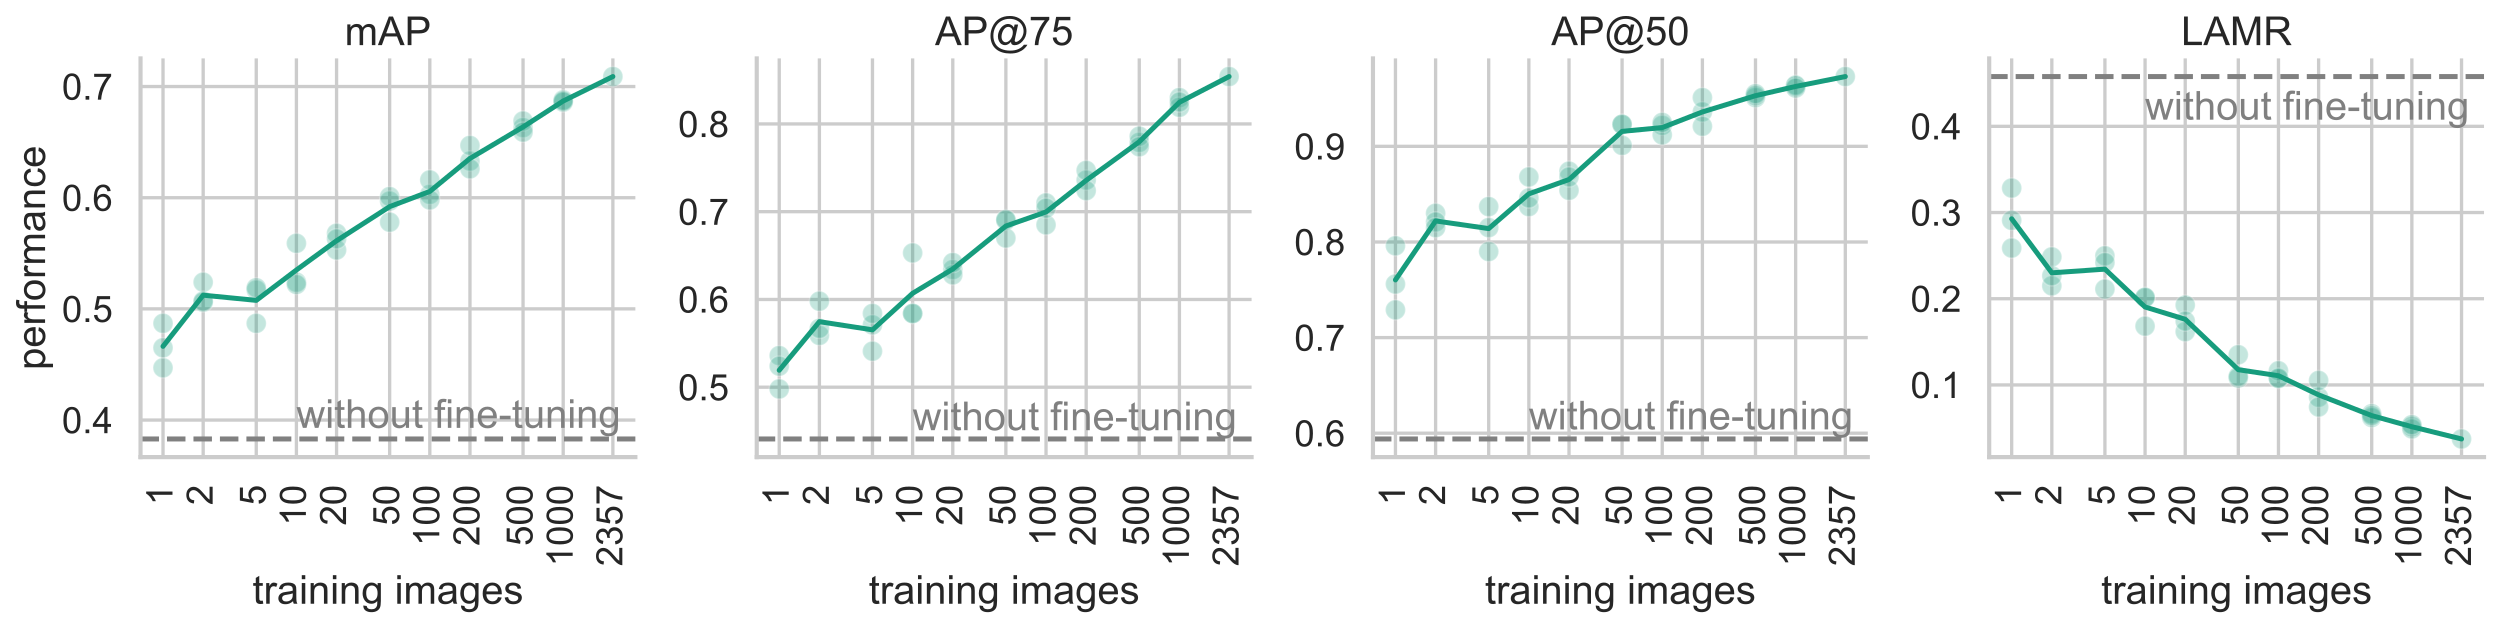 <?xml version="1.0" encoding="utf-8" standalone="no"?>
<!DOCTYPE svg PUBLIC "-//W3C//DTD SVG 1.1//EN"
  "http://www.w3.org/Graphics/SVG/1.1/DTD/svg11.dtd">
<!-- Created with matplotlib (https://matplotlib.org/) -->
<svg height="283.018pt" version="1.1" viewBox="0 0 1126.386 283.018" width="1126.386pt" xmlns="http://www.w3.org/2000/svg" xmlns:xlink="http://www.w3.org/1999/xlink">
 <defs>
  <style type="text/css">*{stroke-linecap:butt;stroke-linejoin:round;}</style>
 </defs>
 <g id="figure_1">
  <g id="patch_1">
   <path d="M 0 283.018 
L 1126.386 283.018 
L 1126.386 0 
L 0 0 
z
" style="fill:#ffffff;"/>
  </g>
  <g id="axes_1">
   <g id="patch_2">
    <path d="M 63.316 205.943 
L 286.266 205.943 
L 286.266 26.323 
L 63.316 26.323 
z
" style="fill:#ffffff;"/>
   </g>
   <g id="matplotlib.axis_1">
    <g id="xtick_1">
     <g id="line2d_1">
      <path clip-path="url(#pe43446edf2)" d="M 73.45 205.943 
L 73.45 26.323 
" style="fill:none;stroke:#cccccc;stroke-linecap:round;stroke-width:1.5;"/>
     </g>
     <g id="text_1">
      <!-- 1 -->
      <g style="fill:#262626;" transform="translate(77.716 227.619)rotate(-90)scale(0.165 -0.165)">
       <defs>
        <path d="M 37.25 0 
L 28.469 0 
L 28.469 56 
Q 25.297 52.984 20.141 49.953 
Q 14.984 46.922 10.891 45.406 
L 10.891 53.906 
Q 18.266 57.375 23.781 62.297 
Q 29.297 67.234 31.594 71.875 
L 37.25 71.875 
z
" id="ArialMT-49"/>
       </defs>
       <use xlink:href="#ArialMT-49"/>
      </g>
     </g>
    </g>
    <g id="xtick_2">
     <g id="line2d_2">
      <path clip-path="url(#pe43446edf2)" d="M 91.542 205.943 
L 91.542 26.323 
" style="fill:none;stroke:#cccccc;stroke-linecap:round;stroke-width:1.5;"/>
     </g>
     <g id="text_2">
      <!-- 2 -->
      <g style="fill:#262626;" transform="translate(95.808 227.619)rotate(-90)scale(0.165 -0.165)">
       <defs>
        <path d="M 50.344 8.453 
L 50.344 0 
L 3.031 0 
Q 2.938 3.172 4.047 6.109 
Q 5.859 10.938 9.828 15.625 
Q 13.812 20.312 21.344 26.469 
Q 33.016 36.031 37.109 41.625 
Q 41.219 47.219 41.219 52.203 
Q 41.219 57.422 37.469 61 
Q 33.734 64.594 27.734 64.594 
Q 21.391 64.594 17.578 60.781 
Q 13.766 56.984 13.719 50.25 
L 4.688 51.172 
Q 5.609 61.281 11.656 66.578 
Q 17.719 71.875 27.938 71.875 
Q 38.234 71.875 44.234 66.156 
Q 50.25 60.453 50.25 52 
Q 50.25 47.703 48.484 43.547 
Q 46.734 39.406 42.656 34.812 
Q 38.578 30.219 29.109 22.219 
Q 21.188 15.578 18.938 13.203 
Q 16.703 10.844 15.234 8.453 
z
" id="ArialMT-50"/>
       </defs>
       <use xlink:href="#ArialMT-50"/>
      </g>
     </g>
    </g>
    <g id="xtick_3">
     <g id="line2d_3">
      <path clip-path="url(#pe43446edf2)" d="M 115.459 205.943 
L 115.459 26.323 
" style="fill:none;stroke:#cccccc;stroke-linecap:round;stroke-width:1.5;"/>
     </g>
     <g id="text_3">
      <!-- 5 -->
      <g style="fill:#262626;" transform="translate(119.724 227.619)rotate(-90)scale(0.165 -0.165)">
       <defs>
        <path d="M 4.156 18.75 
L 13.375 19.531 
Q 14.406 12.797 18.141 9.391 
Q 21.875 6 27.156 6 
Q 33.5 6 37.891 10.781 
Q 42.281 15.578 42.281 23.484 
Q 42.281 31 38.062 35.344 
Q 33.844 39.703 27 39.703 
Q 22.75 39.703 19.328 37.766 
Q 15.922 35.844 13.969 32.766 
L 5.719 33.844 
L 12.641 70.609 
L 48.25 70.609 
L 48.25 62.203 
L 19.672 62.203 
L 15.828 42.969 
Q 22.266 47.469 29.344 47.469 
Q 38.719 47.469 45.156 40.969 
Q 51.609 34.469 51.609 24.266 
Q 51.609 14.547 45.953 7.469 
Q 39.062 -1.219 27.156 -1.219 
Q 17.391 -1.219 11.203 4.25 
Q 5.031 9.719 4.156 18.75 
z
" id="ArialMT-53"/>
       </defs>
       <use xlink:href="#ArialMT-53"/>
      </g>
     </g>
    </g>
    <g id="xtick_4">
     <g id="line2d_4">
      <path clip-path="url(#pe43446edf2)" d="M 133.551 205.943 
L 133.551 26.323 
" style="fill:none;stroke:#cccccc;stroke-linecap:round;stroke-width:1.5;"/>
     </g>
     <g id="text_4">
      <!-- 10 -->
      <g style="fill:#262626;" transform="translate(137.816 236.794)rotate(-90)scale(0.165 -0.165)">
       <defs>
        <path d="M 4.156 35.297 
Q 4.156 48 6.766 55.734 
Q 9.375 63.484 14.516 67.672 
Q 19.672 71.875 27.484 71.875 
Q 33.25 71.875 37.594 69.547 
Q 41.938 67.234 44.766 62.859 
Q 47.609 58.5 49.219 52.219 
Q 50.828 45.953 50.828 35.297 
Q 50.828 22.703 48.234 14.969 
Q 45.656 7.234 40.5 3 
Q 35.359 -1.219 27.484 -1.219 
Q 17.141 -1.219 11.234 6.203 
Q 4.156 15.141 4.156 35.297 
z
M 13.188 35.297 
Q 13.188 17.672 17.312 11.828 
Q 21.438 6 27.484 6 
Q 33.547 6 37.672 11.859 
Q 41.797 17.719 41.797 35.297 
Q 41.797 52.984 37.672 58.781 
Q 33.547 64.594 27.391 64.594 
Q 21.344 64.594 17.719 59.469 
Q 13.188 52.938 13.188 35.297 
z
" id="ArialMT-48"/>
       </defs>
       <use xlink:href="#ArialMT-49"/>
       <use x="55.615" xlink:href="#ArialMT-48"/>
      </g>
     </g>
    </g>
    <g id="xtick_5">
     <g id="line2d_5">
      <path clip-path="url(#pe43446edf2)" d="M 151.643 205.943 
L 151.643 26.323 
" style="fill:none;stroke:#cccccc;stroke-linecap:round;stroke-width:1.5;"/>
     </g>
     <g id="text_5">
      <!-- 20 -->
      <g style="fill:#262626;" transform="translate(155.909 236.794)rotate(-90)scale(0.165 -0.165)">
       <use xlink:href="#ArialMT-50"/>
       <use x="55.615" xlink:href="#ArialMT-48"/>
      </g>
     </g>
    </g>
    <g id="xtick_6">
     <g id="line2d_6">
      <path clip-path="url(#pe43446edf2)" d="M 175.56 205.943 
L 175.56 26.323 
" style="fill:none;stroke:#cccccc;stroke-linecap:round;stroke-width:1.5;"/>
     </g>
     <g id="text_6">
      <!-- 50 -->
      <g style="fill:#262626;" transform="translate(179.825 236.794)rotate(-90)scale(0.165 -0.165)">
       <use xlink:href="#ArialMT-53"/>
       <use x="55.615" xlink:href="#ArialMT-48"/>
      </g>
     </g>
    </g>
    <g id="xtick_7">
     <g id="line2d_7">
      <path clip-path="url(#pe43446edf2)" d="M 193.652 205.943 
L 193.652 26.323 
" style="fill:none;stroke:#cccccc;stroke-linecap:round;stroke-width:1.5;"/>
     </g>
     <g id="text_7">
      <!-- 100 -->
      <g style="fill:#262626;" transform="translate(197.917 245.97)rotate(-90)scale(0.165 -0.165)">
       <use xlink:href="#ArialMT-49"/>
       <use x="55.615" xlink:href="#ArialMT-48"/>
       <use x="111.23" xlink:href="#ArialMT-48"/>
      </g>
     </g>
    </g>
    <g id="xtick_8">
     <g id="line2d_8">
      <path clip-path="url(#pe43446edf2)" d="M 211.744 205.943 
L 211.744 26.323 
" style="fill:none;stroke:#cccccc;stroke-linecap:round;stroke-width:1.5;"/>
     </g>
     <g id="text_8">
      <!-- 200 -->
      <g style="fill:#262626;" transform="translate(216.009 245.97)rotate(-90)scale(0.165 -0.165)">
       <use xlink:href="#ArialMT-50"/>
       <use x="55.615" xlink:href="#ArialMT-48"/>
       <use x="111.23" xlink:href="#ArialMT-48"/>
      </g>
     </g>
    </g>
    <g id="xtick_9">
     <g id="line2d_9">
      <path clip-path="url(#pe43446edf2)" d="M 235.661 205.943 
L 235.661 26.323 
" style="fill:none;stroke:#cccccc;stroke-linecap:round;stroke-width:1.5;"/>
     </g>
     <g id="text_9">
      <!-- 500 -->
      <g style="fill:#262626;" transform="translate(239.926 245.97)rotate(-90)scale(0.165 -0.165)">
       <use xlink:href="#ArialMT-53"/>
       <use x="55.615" xlink:href="#ArialMT-48"/>
       <use x="111.23" xlink:href="#ArialMT-48"/>
      </g>
     </g>
    </g>
    <g id="xtick_10">
     <g id="line2d_10">
      <path clip-path="url(#pe43446edf2)" d="M 253.753 205.943 
L 253.753 26.323 
" style="fill:none;stroke:#cccccc;stroke-linecap:round;stroke-width:1.5;"/>
     </g>
     <g id="text_10">
      <!-- 1000 -->
      <g style="fill:#262626;" transform="translate(258.018 255.145)rotate(-90)scale(0.165 -0.165)">
       <use xlink:href="#ArialMT-49"/>
       <use x="55.615" xlink:href="#ArialMT-48"/>
       <use x="111.23" xlink:href="#ArialMT-48"/>
       <use x="166.846" xlink:href="#ArialMT-48"/>
      </g>
     </g>
    </g>
    <g id="xtick_11">
     <g id="line2d_11">
      <path clip-path="url(#pe43446edf2)" d="M 276.132 205.943 
L 276.132 26.323 
" style="fill:none;stroke:#cccccc;stroke-linecap:round;stroke-width:1.5;"/>
     </g>
     <g id="text_11">
      <!-- 2357 -->
      <g style="fill:#262626;" transform="translate(280.397 255.145)rotate(-90)scale(0.165 -0.165)">
       <defs>
        <path d="M 4.203 18.891 
L 12.984 20.062 
Q 14.5 12.594 18.141 9.297 
Q 21.781 6 27 6 
Q 33.203 6 37.469 10.297 
Q 41.75 14.594 41.75 20.953 
Q 41.75 27 37.797 30.922 
Q 33.844 34.859 27.734 34.859 
Q 25.25 34.859 21.531 33.891 
L 22.516 41.609 
Q 23.391 41.5 23.922 41.5 
Q 29.547 41.5 34.031 44.422 
Q 38.531 47.359 38.531 53.469 
Q 38.531 58.297 35.25 61.469 
Q 31.984 64.656 26.812 64.656 
Q 21.688 64.656 18.266 61.422 
Q 14.844 58.203 13.875 51.766 
L 5.078 53.328 
Q 6.688 62.156 12.391 67.016 
Q 18.109 71.875 26.609 71.875 
Q 32.469 71.875 37.391 69.359 
Q 42.328 66.844 44.938 62.5 
Q 47.562 58.156 47.562 53.266 
Q 47.562 48.641 45.062 44.828 
Q 42.578 41.016 37.703 38.766 
Q 44.047 37.312 47.562 32.688 
Q 51.078 28.078 51.078 21.141 
Q 51.078 11.766 44.234 5.25 
Q 37.406 -1.266 26.953 -1.266 
Q 17.531 -1.266 11.297 4.344 
Q 5.078 9.969 4.203 18.891 
z
" id="ArialMT-51"/>
        <path d="M 4.734 62.203 
L 4.734 70.656 
L 51.078 70.656 
L 51.078 63.812 
Q 44.234 56.547 37.516 44.484 
Q 30.812 32.422 27.156 19.672 
Q 24.516 10.688 23.781 0 
L 14.75 0 
Q 14.891 8.453 18.062 20.406 
Q 21.234 32.375 27.172 43.484 
Q 33.109 54.594 39.797 62.203 
z
" id="ArialMT-55"/>
       </defs>
       <use xlink:href="#ArialMT-50"/>
       <use x="55.615" xlink:href="#ArialMT-51"/>
       <use x="111.23" xlink:href="#ArialMT-53"/>
       <use x="166.846" xlink:href="#ArialMT-55"/>
      </g>
     </g>
    </g>
    <g id="text_12">
     <!-- training images -->
     <g style="fill:#262626;" transform="translate(113.764 272.029)scale(0.18 -0.18)">
      <defs>
       <path d="M 25.781 7.859 
L 27.047 0.094 
Q 23.344 -0.688 20.406 -0.688 
Q 15.625 -0.688 12.984 0.828 
Q 10.359 2.344 9.281 4.812 
Q 8.203 7.281 8.203 15.188 
L 8.203 45.016 
L 1.766 45.016 
L 1.766 51.859 
L 8.203 51.859 
L 8.203 64.703 
L 16.938 69.969 
L 16.938 51.859 
L 25.781 51.859 
L 25.781 45.016 
L 16.938 45.016 
L 16.938 14.703 
Q 16.938 10.938 17.406 9.859 
Q 17.875 8.797 18.922 8.156 
Q 19.969 7.516 21.922 7.516 
Q 23.391 7.516 25.781 7.859 
z
" id="ArialMT-116"/>
       <path d="M 6.5 0 
L 6.5 51.859 
L 14.406 51.859 
L 14.406 44 
Q 17.438 49.516 20 51.266 
Q 22.562 53.031 25.641 53.031 
Q 30.078 53.031 34.672 50.203 
L 31.641 42.047 
Q 28.422 43.953 25.203 43.953 
Q 22.312 43.953 20.016 42.219 
Q 17.719 40.484 16.75 37.406 
Q 15.281 32.719 15.281 27.156 
L 15.281 0 
z
" id="ArialMT-114"/>
       <path d="M 40.438 6.391 
Q 35.547 2.25 31.031 0.531 
Q 26.516 -1.172 21.344 -1.172 
Q 12.797 -1.172 8.203 3 
Q 3.609 7.172 3.609 13.672 
Q 3.609 17.484 5.344 20.625 
Q 7.078 23.781 9.891 25.688 
Q 12.703 27.594 16.219 28.562 
Q 18.797 29.25 24.031 29.891 
Q 34.672 31.156 39.703 32.906 
Q 39.75 34.719 39.75 35.203 
Q 39.75 40.578 37.25 42.781 
Q 33.891 45.75 27.25 45.75 
Q 21.047 45.75 18.094 43.578 
Q 15.141 41.406 13.719 35.891 
L 5.125 37.062 
Q 6.297 42.578 8.984 45.969 
Q 11.672 49.359 16.75 51.188 
Q 21.828 53.031 28.516 53.031 
Q 35.156 53.031 39.297 51.469 
Q 43.453 49.906 45.406 47.531 
Q 47.359 45.172 48.141 41.547 
Q 48.578 39.312 48.578 33.453 
L 48.578 21.734 
Q 48.578 9.469 49.141 6.219 
Q 49.703 2.984 51.375 0 
L 42.188 0 
Q 40.828 2.734 40.438 6.391 
z
M 39.703 26.031 
Q 34.906 24.078 25.344 22.703 
Q 19.922 21.922 17.672 20.938 
Q 15.438 19.969 14.203 18.094 
Q 12.984 16.219 12.984 13.922 
Q 12.984 10.406 15.641 8.062 
Q 18.312 5.719 23.438 5.719 
Q 28.516 5.719 32.469 7.938 
Q 36.422 10.156 38.281 14.016 
Q 39.703 17 39.703 22.797 
z
" id="ArialMT-97"/>
       <path d="M 6.641 61.469 
L 6.641 71.578 
L 15.438 71.578 
L 15.438 61.469 
z
M 6.641 0 
L 6.641 51.859 
L 15.438 51.859 
L 15.438 0 
z
" id="ArialMT-105"/>
       <path d="M 6.594 0 
L 6.594 51.859 
L 14.5 51.859 
L 14.5 44.484 
Q 20.219 53.031 31 53.031 
Q 35.688 53.031 39.625 51.344 
Q 43.562 49.656 45.516 46.922 
Q 47.469 44.188 48.25 40.438 
Q 48.734 37.984 48.734 31.891 
L 48.734 0 
L 39.938 0 
L 39.938 31.547 
Q 39.938 36.922 38.906 39.578 
Q 37.891 42.234 35.281 43.812 
Q 32.672 45.406 29.156 45.406 
Q 23.531 45.406 19.453 41.844 
Q 15.375 38.281 15.375 28.328 
L 15.375 0 
z
" id="ArialMT-110"/>
       <path d="M 4.984 -4.297 
L 13.531 -5.562 
Q 14.062 -9.516 16.5 -11.328 
Q 19.781 -13.766 25.438 -13.766 
Q 31.547 -13.766 34.859 -11.328 
Q 38.188 -8.891 39.359 -4.5 
Q 40.047 -1.812 39.984 6.781 
Q 34.234 0 25.641 0 
Q 14.938 0 9.078 7.719 
Q 3.219 15.438 3.219 26.219 
Q 3.219 33.641 5.906 39.906 
Q 8.594 46.188 13.688 49.609 
Q 18.797 53.031 25.688 53.031 
Q 34.859 53.031 40.828 45.609 
L 40.828 51.859 
L 48.922 51.859 
L 48.922 7.031 
Q 48.922 -5.078 46.453 -10.125 
Q 44 -15.188 38.641 -18.109 
Q 33.297 -21.047 25.484 -21.047 
Q 16.219 -21.047 10.5 -16.875 
Q 4.781 -12.703 4.984 -4.297 
z
M 12.25 26.859 
Q 12.25 16.656 16.297 11.969 
Q 20.359 7.281 26.469 7.281 
Q 32.516 7.281 36.609 11.938 
Q 40.719 16.609 40.719 26.562 
Q 40.719 36.078 36.5 40.906 
Q 32.281 45.75 26.312 45.75 
Q 20.453 45.75 16.344 40.984 
Q 12.25 36.234 12.25 26.859 
z
" id="ArialMT-103"/>
       <path id="ArialMT-32"/>
       <path d="M 6.594 0 
L 6.594 51.859 
L 14.453 51.859 
L 14.453 44.578 
Q 16.891 48.391 20.938 50.703 
Q 25 53.031 30.172 53.031 
Q 35.938 53.031 39.625 50.641 
Q 43.312 48.25 44.828 43.953 
Q 50.984 53.031 60.844 53.031 
Q 68.562 53.031 72.703 48.75 
Q 76.859 44.484 76.859 35.594 
L 76.859 0 
L 68.109 0 
L 68.109 32.672 
Q 68.109 37.938 67.25 40.25 
Q 66.406 42.578 64.156 43.984 
Q 61.922 45.406 58.891 45.406 
Q 53.422 45.406 49.797 41.766 
Q 46.188 38.141 46.188 30.125 
L 46.188 0 
L 37.406 0 
L 37.406 33.688 
Q 37.406 39.547 35.25 42.469 
Q 33.109 45.406 28.219 45.406 
Q 24.516 45.406 21.359 43.453 
Q 18.219 41.5 16.797 37.734 
Q 15.375 33.984 15.375 26.906 
L 15.375 0 
z
" id="ArialMT-109"/>
       <path d="M 42.094 16.703 
L 51.172 15.578 
Q 49.031 7.625 43.219 3.219 
Q 37.406 -1.172 28.375 -1.172 
Q 17 -1.172 10.328 5.828 
Q 3.656 12.844 3.656 25.484 
Q 3.656 38.578 10.391 45.797 
Q 17.141 53.031 27.875 53.031 
Q 38.281 53.031 44.875 45.953 
Q 51.469 38.875 51.469 26.031 
Q 51.469 25.25 51.422 23.688 
L 12.75 23.688 
Q 13.234 15.141 17.578 10.594 
Q 21.922 6.062 28.422 6.062 
Q 33.25 6.062 36.672 8.594 
Q 40.094 11.141 42.094 16.703 
z
M 13.234 30.906 
L 42.188 30.906 
Q 41.609 37.453 38.875 40.719 
Q 34.672 45.797 27.984 45.797 
Q 21.922 45.797 17.797 41.75 
Q 13.672 37.703 13.234 30.906 
z
" id="ArialMT-101"/>
       <path d="M 3.078 15.484 
L 11.766 16.844 
Q 12.5 11.625 15.844 8.844 
Q 19.188 6.062 25.203 6.062 
Q 31.25 6.062 34.172 8.516 
Q 37.109 10.984 37.109 14.312 
Q 37.109 17.281 34.516 19 
Q 32.719 20.172 25.531 21.969 
Q 15.875 24.422 12.141 26.203 
Q 8.406 27.984 6.469 31.125 
Q 4.547 34.281 4.547 38.094 
Q 4.547 41.547 6.125 44.5 
Q 7.719 47.469 10.453 49.422 
Q 12.5 50.922 16.031 51.969 
Q 19.578 53.031 23.641 53.031 
Q 29.734 53.031 34.344 51.266 
Q 38.969 49.516 41.156 46.5 
Q 43.359 43.5 44.188 38.484 
L 35.594 37.312 
Q 35.016 41.312 32.203 43.547 
Q 29.391 45.797 24.266 45.797 
Q 18.219 45.797 15.625 43.797 
Q 13.031 41.797 13.031 39.109 
Q 13.031 37.406 14.109 36.031 
Q 15.188 34.625 17.484 33.688 
Q 18.797 33.203 25.25 31.453 
Q 34.578 28.953 38.25 27.359 
Q 41.938 25.781 44.031 22.75 
Q 46.141 19.734 46.141 15.234 
Q 46.141 10.844 43.578 6.953 
Q 41.016 3.078 36.172 0.953 
Q 31.344 -1.172 25.25 -1.172 
Q 15.141 -1.172 9.844 3.031 
Q 4.547 7.234 3.078 15.484 
z
" id="ArialMT-115"/>
      </defs>
      <use xlink:href="#ArialMT-116"/>
      <use x="27.783" xlink:href="#ArialMT-114"/>
      <use x="61.084" xlink:href="#ArialMT-97"/>
      <use x="116.699" xlink:href="#ArialMT-105"/>
      <use x="138.916" xlink:href="#ArialMT-110"/>
      <use x="194.531" xlink:href="#ArialMT-105"/>
      <use x="216.748" xlink:href="#ArialMT-110"/>
      <use x="272.363" xlink:href="#ArialMT-103"/>
      <use x="327.979" xlink:href="#ArialMT-32"/>
      <use x="355.762" xlink:href="#ArialMT-105"/>
      <use x="377.979" xlink:href="#ArialMT-109"/>
      <use x="461.279" xlink:href="#ArialMT-97"/>
      <use x="516.895" xlink:href="#ArialMT-103"/>
      <use x="572.51" xlink:href="#ArialMT-101"/>
      <use x="628.125" xlink:href="#ArialMT-115"/>
     </g>
    </g>
   </g>
   <g id="matplotlib.axis_2">
    <g id="ytick_1">
     <g id="line2d_12">
      <path clip-path="url(#pe43446edf2)" d="M 63.316 189.263 
L 286.266 189.263 
" style="fill:none;stroke:#cccccc;stroke-linecap:round;stroke-width:1.5;"/>
     </g>
     <g id="text_13">
      <!-- 0.4 -->
      <g style="fill:#262626;" transform="translate(27.881 195.169)scale(0.165 -0.165)">
       <defs>
        <path d="M 9.078 0 
L 9.078 10.016 
L 19.094 10.016 
L 19.094 0 
z
" id="ArialMT-46"/>
        <path d="M 32.328 0 
L 32.328 17.141 
L 1.266 17.141 
L 1.266 25.203 
L 33.938 71.578 
L 41.109 71.578 
L 41.109 25.203 
L 50.781 25.203 
L 50.781 17.141 
L 41.109 17.141 
L 41.109 0 
z
M 32.328 25.203 
L 32.328 57.469 
L 9.906 25.203 
z
" id="ArialMT-52"/>
       </defs>
       <use xlink:href="#ArialMT-48"/>
       <use x="55.615" xlink:href="#ArialMT-46"/>
       <use x="83.398" xlink:href="#ArialMT-52"/>
      </g>
     </g>
    </g>
    <g id="ytick_2">
     <g id="line2d_13">
      <path clip-path="url(#pe43446edf2)" d="M 63.316 139.174 
L 286.266 139.174 
" style="fill:none;stroke:#cccccc;stroke-linecap:round;stroke-width:1.5;"/>
     </g>
     <g id="text_14">
      <!-- 0.5 -->
      <g style="fill:#262626;" transform="translate(27.881 145.079)scale(0.165 -0.165)">
       <use xlink:href="#ArialMT-48"/>
       <use x="55.615" xlink:href="#ArialMT-46"/>
       <use x="83.398" xlink:href="#ArialMT-53"/>
      </g>
     </g>
    </g>
    <g id="ytick_3">
     <g id="line2d_14">
      <path clip-path="url(#pe43446edf2)" d="M 63.316 89.085 
L 286.266 89.085 
" style="fill:none;stroke:#cccccc;stroke-linecap:round;stroke-width:1.5;"/>
     </g>
     <g id="text_15">
      <!-- 0.6 -->
      <g style="fill:#262626;" transform="translate(27.881 94.99)scale(0.165 -0.165)">
       <defs>
        <path d="M 49.75 54.047 
L 41.016 53.375 
Q 39.844 58.547 37.703 60.891 
Q 34.125 64.656 28.906 64.656 
Q 24.703 64.656 21.531 62.312 
Q 17.391 59.281 14.984 53.469 
Q 12.594 47.656 12.5 36.922 
Q 15.672 41.75 20.266 44.094 
Q 24.859 46.438 29.891 46.438 
Q 38.672 46.438 44.844 39.969 
Q 51.031 33.5 51.031 23.25 
Q 51.031 16.5 48.125 10.719 
Q 45.219 4.938 40.141 1.859 
Q 35.062 -1.219 28.609 -1.219 
Q 17.625 -1.219 10.688 6.859 
Q 3.766 14.938 3.766 33.5 
Q 3.766 54.25 11.422 63.672 
Q 18.109 71.875 29.438 71.875 
Q 37.891 71.875 43.281 67.141 
Q 48.688 62.406 49.75 54.047 
z
M 13.875 23.188 
Q 13.875 18.656 15.797 14.5 
Q 17.719 10.359 21.188 8.172 
Q 24.656 6 28.469 6 
Q 34.031 6 38.031 10.484 
Q 42.047 14.984 42.047 22.703 
Q 42.047 30.125 38.078 34.391 
Q 34.125 38.672 28.125 38.672 
Q 22.172 38.672 18.016 34.391 
Q 13.875 30.125 13.875 23.188 
z
" id="ArialMT-54"/>
       </defs>
       <use xlink:href="#ArialMT-48"/>
       <use x="55.615" xlink:href="#ArialMT-46"/>
       <use x="83.398" xlink:href="#ArialMT-54"/>
      </g>
     </g>
    </g>
    <g id="ytick_4">
     <g id="line2d_15">
      <path clip-path="url(#pe43446edf2)" d="M 63.316 38.996 
L 286.266 38.996 
" style="fill:none;stroke:#cccccc;stroke-linecap:round;stroke-width:1.5;"/>
     </g>
     <g id="text_16">
      <!-- 0.7 -->
      <g style="fill:#262626;" transform="translate(27.881 44.901)scale(0.165 -0.165)">
       <use xlink:href="#ArialMT-48"/>
       <use x="55.615" xlink:href="#ArialMT-46"/>
       <use x="83.398" xlink:href="#ArialMT-55"/>
      </g>
     </g>
    </g>
    <g id="text_17">
     <!-- performance -->
     <g style="fill:#262626;" transform="translate(20.303 166.653)rotate(-90)scale(0.18 -0.18)">
      <defs>
       <path d="M 6.594 -19.875 
L 6.594 51.859 
L 14.594 51.859 
L 14.594 45.125 
Q 17.438 49.078 21 51.047 
Q 24.562 53.031 29.641 53.031 
Q 36.281 53.031 41.359 49.609 
Q 46.438 46.188 49.016 39.953 
Q 51.609 33.734 51.609 26.312 
Q 51.609 18.359 48.75 11.984 
Q 45.906 5.609 40.453 2.219 
Q 35.016 -1.172 29 -1.172 
Q 24.609 -1.172 21.109 0.688 
Q 17.625 2.547 15.375 5.375 
L 15.375 -19.875 
z
M 14.547 25.641 
Q 14.547 15.625 18.594 10.844 
Q 22.656 6.062 28.422 6.062 
Q 34.281 6.062 38.453 11.016 
Q 42.625 15.969 42.625 26.375 
Q 42.625 36.281 38.547 41.203 
Q 34.469 46.141 28.812 46.141 
Q 23.188 46.141 18.859 40.891 
Q 14.547 35.641 14.547 25.641 
z
" id="ArialMT-112"/>
       <path d="M 8.688 0 
L 8.688 45.016 
L 0.922 45.016 
L 0.922 51.859 
L 8.688 51.859 
L 8.688 57.375 
Q 8.688 62.594 9.625 65.141 
Q 10.891 68.562 14.078 70.672 
Q 17.281 72.797 23.047 72.797 
Q 26.766 72.797 31.25 71.922 
L 29.938 64.266 
Q 27.203 64.75 24.75 64.75 
Q 20.75 64.75 19.094 63.031 
Q 17.438 61.328 17.438 56.641 
L 17.438 51.859 
L 27.547 51.859 
L 27.547 45.016 
L 17.438 45.016 
L 17.438 0 
z
" id="ArialMT-102"/>
       <path d="M 3.328 25.922 
Q 3.328 40.328 11.328 47.266 
Q 18.016 53.031 27.641 53.031 
Q 38.328 53.031 45.109 46.016 
Q 51.906 39.016 51.906 26.656 
Q 51.906 16.656 48.906 10.906 
Q 45.906 5.172 40.156 2 
Q 34.422 -1.172 27.641 -1.172 
Q 16.75 -1.172 10.031 5.812 
Q 3.328 12.797 3.328 25.922 
z
M 12.359 25.922 
Q 12.359 15.969 16.703 11.016 
Q 21.047 6.062 27.641 6.062 
Q 34.188 6.062 38.531 11.031 
Q 42.875 16.016 42.875 26.219 
Q 42.875 35.844 38.5 40.797 
Q 34.125 45.75 27.641 45.75 
Q 21.047 45.75 16.703 40.812 
Q 12.359 35.891 12.359 25.922 
z
" id="ArialMT-111"/>
       <path d="M 40.438 19 
L 49.078 17.875 
Q 47.656 8.938 41.812 3.875 
Q 35.984 -1.172 27.484 -1.172 
Q 16.844 -1.172 10.375 5.781 
Q 3.906 12.75 3.906 25.734 
Q 3.906 34.125 6.688 40.422 
Q 9.469 46.734 15.156 49.875 
Q 20.844 53.031 27.547 53.031 
Q 35.984 53.031 41.359 48.75 
Q 46.734 44.484 48.25 36.625 
L 39.703 35.297 
Q 38.484 40.531 35.375 43.156 
Q 32.281 45.797 27.875 45.797 
Q 21.234 45.797 17.078 41.031 
Q 12.938 36.281 12.938 25.984 
Q 12.938 15.531 16.938 10.797 
Q 20.953 6.062 27.391 6.062 
Q 32.562 6.062 36.031 9.234 
Q 39.5 12.406 40.438 19 
z
" id="ArialMT-99"/>
      </defs>
      <use xlink:href="#ArialMT-112"/>
      <use x="55.615" xlink:href="#ArialMT-101"/>
      <use x="111.23" xlink:href="#ArialMT-114"/>
      <use x="144.531" xlink:href="#ArialMT-102"/>
      <use x="172.314" xlink:href="#ArialMT-111"/>
      <use x="227.93" xlink:href="#ArialMT-114"/>
      <use x="261.23" xlink:href="#ArialMT-109"/>
      <use x="344.531" xlink:href="#ArialMT-97"/>
      <use x="400.146" xlink:href="#ArialMT-110"/>
      <use x="455.762" xlink:href="#ArialMT-99"/>
      <use x="505.762" xlink:href="#ArialMT-101"/>
     </g>
    </g>
   </g>
   <g id="PathCollection_1">
    <defs>
     <path d="M 0 4.5 
C 1.193 4.5 2.338 4.026 3.182 3.182 
C 4.026 2.338 4.5 1.193 4.5 0 
C 4.5 -1.193 4.026 -2.338 3.182 -3.182 
C 2.338 -4.026 1.193 -4.5 0 -4.5 
C -1.193 -4.5 -2.338 -4.026 -3.182 -3.182 
C -4.026 -2.338 -4.5 -1.193 -4.5 0 
C -4.5 1.193 -4.026 2.338 -3.182 3.182 
C -2.338 4.026 -1.193 4.5 0 4.5 
z
" id="m362690a8fa" style="stroke:#ffffff;stroke-opacity:0.25;stroke-width:0.72;"/>
    </defs>
    <g clip-path="url(#pe43446edf2)">
     <use style="fill:#179c7d;fill-opacity:0.25;stroke:#ffffff;stroke-opacity:0.25;stroke-width:0.72;" x="73.45" xlink:href="#m362690a8fa" y="145.686"/>
     <use style="fill:#179c7d;fill-opacity:0.25;stroke:#ffffff;stroke-opacity:0.25;stroke-width:0.72;" x="73.45" xlink:href="#m362690a8fa" y="165.721"/>
     <use style="fill:#179c7d;fill-opacity:0.25;stroke:#ffffff;stroke-opacity:0.25;stroke-width:0.72;" x="73.45" xlink:href="#m362690a8fa" y="156.705"/>
     <use style="fill:#179c7d;fill-opacity:0.25;stroke:#ffffff;stroke-opacity:0.25;stroke-width:0.72;" x="91.542" xlink:href="#m362690a8fa" y="127.153"/>
     <use style="fill:#179c7d;fill-opacity:0.25;stroke:#ffffff;stroke-opacity:0.25;stroke-width:0.72;" x="91.542" xlink:href="#m362690a8fa" y="136.169"/>
     <use style="fill:#179c7d;fill-opacity:0.25;stroke:#ffffff;stroke-opacity:0.25;stroke-width:0.72;" x="91.542" xlink:href="#m362690a8fa" y="135.668"/>
     <use style="fill:#179c7d;fill-opacity:0.25;stroke:#ffffff;stroke-opacity:0.25;stroke-width:0.72;" x="115.459" xlink:href="#m362690a8fa" y="145.686"/>
     <use style="fill:#179c7d;fill-opacity:0.25;stroke:#ffffff;stroke-opacity:0.25;stroke-width:0.72;" x="115.459" xlink:href="#m362690a8fa" y="130.659"/>
     <use style="fill:#179c7d;fill-opacity:0.25;stroke:#ffffff;stroke-opacity:0.25;stroke-width:0.72;" x="115.459" xlink:href="#m362690a8fa" y="129.657"/>
     <use style="fill:#179c7d;fill-opacity:0.25;stroke:#ffffff;stroke-opacity:0.25;stroke-width:0.72;" x="133.551" xlink:href="#m362690a8fa" y="109.622"/>
     <use style="fill:#179c7d;fill-opacity:0.25;stroke:#ffffff;stroke-opacity:0.25;stroke-width:0.72;" x="133.551" xlink:href="#m362690a8fa" y="127.153"/>
     <use style="fill:#179c7d;fill-opacity:0.25;stroke:#ffffff;stroke-opacity:0.25;stroke-width:0.72;" x="133.551" xlink:href="#m362690a8fa" y="128.155"/>
     <use style="fill:#179c7d;fill-opacity:0.25;stroke:#ffffff;stroke-opacity:0.25;stroke-width:0.72;" x="151.643" xlink:href="#m362690a8fa" y="105.113"/>
     <use style="fill:#179c7d;fill-opacity:0.25;stroke:#ffffff;stroke-opacity:0.25;stroke-width:0.72;" x="151.643" xlink:href="#m362690a8fa" y="112.627"/>
     <use style="fill:#179c7d;fill-opacity:0.25;stroke:#ffffff;stroke-opacity:0.25;stroke-width:0.72;" x="151.643" xlink:href="#m362690a8fa" y="107.618"/>
     <use style="fill:#179c7d;fill-opacity:0.25;stroke:#ffffff;stroke-opacity:0.25;stroke-width:0.72;" x="175.56" xlink:href="#m362690a8fa" y="90.588"/>
     <use style="fill:#179c7d;fill-opacity:0.25;stroke:#ffffff;stroke-opacity:0.25;stroke-width:0.72;" x="175.56" xlink:href="#m362690a8fa" y="100.105"/>
     <use style="fill:#179c7d;fill-opacity:0.25;stroke:#ffffff;stroke-opacity:0.25;stroke-width:0.72;" x="175.56" xlink:href="#m362690a8fa" y="88.584"/>
     <use style="fill:#179c7d;fill-opacity:0.25;stroke:#ffffff;stroke-opacity:0.25;stroke-width:0.72;" x="193.652" xlink:href="#m362690a8fa" y="87.582"/>
     <use style="fill:#179c7d;fill-opacity:0.25;stroke:#ffffff;stroke-opacity:0.25;stroke-width:0.72;" x="193.652" xlink:href="#m362690a8fa" y="90.087"/>
     <use style="fill:#179c7d;fill-opacity:0.25;stroke:#ffffff;stroke-opacity:0.25;stroke-width:0.72;" x="193.652" xlink:href="#m362690a8fa" y="81.071"/>
     <use style="fill:#179c7d;fill-opacity:0.25;stroke:#ffffff;stroke-opacity:0.25;stroke-width:0.72;" x="211.744" xlink:href="#m362690a8fa" y="72.555"/>
     <use style="fill:#179c7d;fill-opacity:0.25;stroke:#ffffff;stroke-opacity:0.25;stroke-width:0.72;" x="211.744" xlink:href="#m362690a8fa" y="65.543"/>
     <use style="fill:#179c7d;fill-opacity:0.25;stroke:#ffffff;stroke-opacity:0.25;stroke-width:0.72;" x="211.744" xlink:href="#m362690a8fa" y="76.062"/>
     <use style="fill:#179c7d;fill-opacity:0.25;stroke:#ffffff;stroke-opacity:0.25;stroke-width:0.72;" x="235.661" xlink:href="#m362690a8fa" y="57.529"/>
     <use style="fill:#179c7d;fill-opacity:0.25;stroke:#ffffff;stroke-opacity:0.25;stroke-width:0.72;" x="235.661" xlink:href="#m362690a8fa" y="54.523"/>
     <use style="fill:#179c7d;fill-opacity:0.25;stroke:#ffffff;stroke-opacity:0.25;stroke-width:0.72;" x="235.661" xlink:href="#m362690a8fa" y="59.532"/>
     <use style="fill:#179c7d;fill-opacity:0.25;stroke:#ffffff;stroke-opacity:0.25;stroke-width:0.72;" x="253.753" xlink:href="#m362690a8fa" y="45.006"/>
     <use style="fill:#179c7d;fill-opacity:0.25;stroke:#ffffff;stroke-opacity:0.25;stroke-width:0.72;" x="253.753" xlink:href="#m362690a8fa" y="46.008"/>
     <use style="fill:#179c7d;fill-opacity:0.25;stroke:#ffffff;stroke-opacity:0.25;stroke-width:0.72;" x="253.753" xlink:href="#m362690a8fa" y="45.507"/>
     <use style="fill:#179c7d;fill-opacity:0.25;stroke:#ffffff;stroke-opacity:0.25;stroke-width:0.72;" x="276.132" xlink:href="#m362690a8fa" y="34.488"/>
    </g>
   </g>
   <g id="line2d_16">
    <path clip-path="url(#pe43446edf2)" d="M 73.45 156.038 
L 91.542 132.997 
L 115.459 135.334 
L 133.551 121.643 
L 151.643 108.453 
L 175.56 93.092 
L 193.652 86.247 
L 211.744 71.387 
L 235.661 57.195 
L 253.753 45.507 
L 276.132 34.488 
" style="fill:none;stroke:#179c7d;stroke-linecap:round;stroke-width:2.25;"/>
   </g>
   <g id="line2d_17">
    <path clip-path="url(#pe43446edf2)" d="M 63.316 197.779 
L 286.266 197.779 
" style="fill:none;stroke:#808080;stroke-dasharray:8.325,3.6;stroke-dashoffset:0;stroke-width:2.25;"/>
   </g>
   <g id="patch_3">
    <path d="M 63.316 205.943 
L 63.316 26.323 
" style="fill:none;stroke:#cccccc;stroke-linecap:square;stroke-linejoin:miter;stroke-width:1.875;"/>
   </g>
   <g id="patch_4">
    <path d="M 63.316 205.943 
L 286.266 205.943 
" style="fill:none;stroke:#cccccc;stroke-linecap:square;stroke-linejoin:miter;stroke-width:1.875;"/>
   </g>
   <g id="text_18">
    <!-- without fine-tuning -->
    <g style="fill:#808080;" transform="translate(133.551 192.77)scale(0.18 -0.18)">
     <defs>
      <path d="M 16.156 0 
L 0.297 51.859 
L 9.375 51.859 
L 17.625 21.922 
L 20.703 10.797 
Q 20.906 11.625 23.391 21.484 
L 31.641 51.859 
L 40.672 51.859 
L 48.438 21.781 
L 51.031 11.859 
L 54 21.875 
L 62.891 51.859 
L 71.438 51.859 
L 55.219 0 
L 46.094 0 
L 37.844 31.062 
L 35.844 39.891 
L 25.344 0 
z
" id="ArialMT-119"/>
      <path d="M 6.594 0 
L 6.594 71.578 
L 15.375 71.578 
L 15.375 45.906 
Q 21.531 53.031 30.906 53.031 
Q 36.672 53.031 40.922 50.75 
Q 45.172 48.484 47 44.484 
Q 48.828 40.484 48.828 32.859 
L 48.828 0 
L 40.047 0 
L 40.047 32.859 
Q 40.047 39.453 37.188 42.453 
Q 34.328 45.453 29.109 45.453 
Q 25.203 45.453 21.75 43.422 
Q 18.312 41.406 16.844 37.938 
Q 15.375 34.469 15.375 28.375 
L 15.375 0 
z
" id="ArialMT-104"/>
      <path d="M 40.578 0 
L 40.578 7.625 
Q 34.516 -1.172 24.125 -1.172 
Q 19.531 -1.172 15.547 0.578 
Q 11.578 2.344 9.641 5 
Q 7.719 7.672 6.938 11.531 
Q 6.391 14.109 6.391 19.734 
L 6.391 51.859 
L 15.188 51.859 
L 15.188 23.094 
Q 15.188 16.219 15.719 13.812 
Q 16.547 10.359 19.234 8.375 
Q 21.922 6.391 25.875 6.391 
Q 29.828 6.391 33.297 8.422 
Q 36.766 10.453 38.203 13.938 
Q 39.656 17.438 39.656 24.078 
L 39.656 51.859 
L 48.438 51.859 
L 48.438 0 
z
" id="ArialMT-117"/>
      <path d="M 3.172 21.484 
L 3.172 30.328 
L 30.172 30.328 
L 30.172 21.484 
z
" id="ArialMT-45"/>
     </defs>
     <use xlink:href="#ArialMT-119"/>
     <use x="72.217" xlink:href="#ArialMT-105"/>
     <use x="94.434" xlink:href="#ArialMT-116"/>
     <use x="122.217" xlink:href="#ArialMT-104"/>
     <use x="177.832" xlink:href="#ArialMT-111"/>
     <use x="233.447" xlink:href="#ArialMT-117"/>
     <use x="289.062" xlink:href="#ArialMT-116"/>
     <use x="316.846" xlink:href="#ArialMT-32"/>
     <use x="344.629" xlink:href="#ArialMT-102"/>
     <use x="372.412" xlink:href="#ArialMT-105"/>
     <use x="394.629" xlink:href="#ArialMT-110"/>
     <use x="450.244" xlink:href="#ArialMT-101"/>
     <use x="505.859" xlink:href="#ArialMT-45"/>
     <use x="539.16" xlink:href="#ArialMT-116"/>
     <use x="566.943" xlink:href="#ArialMT-117"/>
     <use x="622.559" xlink:href="#ArialMT-110"/>
     <use x="678.174" xlink:href="#ArialMT-105"/>
     <use x="700.391" xlink:href="#ArialMT-110"/>
     <use x="756.006" xlink:href="#ArialMT-103"/>
    </g>
   </g>
   <g id="text_19">
    <!-- mAP -->
    <g style="fill:#262626;" transform="translate(155.288 20.323)scale(0.18 -0.18)">
     <defs>
      <path d="M -0.141 0 
L 27.344 71.578 
L 37.547 71.578 
L 66.844 0 
L 56.062 0 
L 47.703 21.688 
L 17.781 21.688 
L 9.906 0 
z
M 20.516 29.391 
L 44.781 29.391 
L 37.312 49.219 
Q 33.891 58.25 32.234 64.062 
Q 30.859 57.172 28.375 50.391 
z
" id="ArialMT-65"/>
      <path d="M 7.719 0 
L 7.719 71.578 
L 34.719 71.578 
Q 41.844 71.578 45.609 70.906 
Q 50.875 70.016 54.438 67.547 
Q 58.016 65.094 60.188 60.641 
Q 62.359 56.203 62.359 50.875 
Q 62.359 41.75 56.547 35.422 
Q 50.734 29.109 35.547 29.109 
L 17.188 29.109 
L 17.188 0 
z
M 17.188 37.547 
L 35.688 37.547 
Q 44.875 37.547 48.734 40.969 
Q 52.594 44.391 52.594 50.594 
Q 52.594 55.078 50.312 58.266 
Q 48.047 61.469 44.344 62.5 
Q 41.938 63.141 35.5 63.141 
L 17.188 63.141 
z
" id="ArialMT-80"/>
     </defs>
     <use xlink:href="#ArialMT-109"/>
     <use x="83.301" xlink:href="#ArialMT-65"/>
     <use x="150" xlink:href="#ArialMT-80"/>
    </g>
   </g>
  </g>
  <g id="axes_2">
   <g id="patch_5">
    <path d="M 340.956 205.943 
L 563.906 205.943 
L 563.906 26.323 
L 340.956 26.323 
z
" style="fill:#ffffff;"/>
   </g>
   <g id="matplotlib.axis_3">
    <g id="xtick_12">
     <g id="line2d_18">
      <path clip-path="url(#peb6244ca1f)" d="M 351.09 205.943 
L 351.09 26.323 
" style="fill:none;stroke:#cccccc;stroke-linecap:round;stroke-width:1.5;"/>
     </g>
     <g id="text_20">
      <!-- 1 -->
      <g style="fill:#262626;" transform="translate(355.356 227.619)rotate(-90)scale(0.165 -0.165)">
       <use xlink:href="#ArialMT-49"/>
      </g>
     </g>
    </g>
    <g id="xtick_13">
     <g id="line2d_19">
      <path clip-path="url(#peb6244ca1f)" d="M 369.182 205.943 
L 369.182 26.323 
" style="fill:none;stroke:#cccccc;stroke-linecap:round;stroke-width:1.5;"/>
     </g>
     <g id="text_21">
      <!-- 2 -->
      <g style="fill:#262626;" transform="translate(373.448 227.619)rotate(-90)scale(0.165 -0.165)">
       <use xlink:href="#ArialMT-50"/>
      </g>
     </g>
    </g>
    <g id="xtick_14">
     <g id="line2d_20">
      <path clip-path="url(#peb6244ca1f)" d="M 393.099 205.943 
L 393.099 26.323 
" style="fill:none;stroke:#cccccc;stroke-linecap:round;stroke-width:1.5;"/>
     </g>
     <g id="text_22">
      <!-- 5 -->
      <g style="fill:#262626;" transform="translate(397.364 227.619)rotate(-90)scale(0.165 -0.165)">
       <use xlink:href="#ArialMT-53"/>
      </g>
     </g>
    </g>
    <g id="xtick_15">
     <g id="line2d_21">
      <path clip-path="url(#peb6244ca1f)" d="M 411.191 205.943 
L 411.191 26.323 
" style="fill:none;stroke:#cccccc;stroke-linecap:round;stroke-width:1.5;"/>
     </g>
     <g id="text_23">
      <!-- 10 -->
      <g style="fill:#262626;" transform="translate(415.456 236.794)rotate(-90)scale(0.165 -0.165)">
       <use xlink:href="#ArialMT-49"/>
       <use x="55.615" xlink:href="#ArialMT-48"/>
      </g>
     </g>
    </g>
    <g id="xtick_16">
     <g id="line2d_22">
      <path clip-path="url(#peb6244ca1f)" d="M 429.283 205.943 
L 429.283 26.323 
" style="fill:none;stroke:#cccccc;stroke-linecap:round;stroke-width:1.5;"/>
     </g>
     <g id="text_24">
      <!-- 20 -->
      <g style="fill:#262626;" transform="translate(433.549 236.794)rotate(-90)scale(0.165 -0.165)">
       <use xlink:href="#ArialMT-50"/>
       <use x="55.615" xlink:href="#ArialMT-48"/>
      </g>
     </g>
    </g>
    <g id="xtick_17">
     <g id="line2d_23">
      <path clip-path="url(#peb6244ca1f)" d="M 453.2 205.943 
L 453.2 26.323 
" style="fill:none;stroke:#cccccc;stroke-linecap:round;stroke-width:1.5;"/>
     </g>
     <g id="text_25">
      <!-- 50 -->
      <g style="fill:#262626;" transform="translate(457.465 236.794)rotate(-90)scale(0.165 -0.165)">
       <use xlink:href="#ArialMT-53"/>
       <use x="55.615" xlink:href="#ArialMT-48"/>
      </g>
     </g>
    </g>
    <g id="xtick_18">
     <g id="line2d_24">
      <path clip-path="url(#peb6244ca1f)" d="M 471.292 205.943 
L 471.292 26.323 
" style="fill:none;stroke:#cccccc;stroke-linecap:round;stroke-width:1.5;"/>
     </g>
     <g id="text_26">
      <!-- 100 -->
      <g style="fill:#262626;" transform="translate(475.557 245.97)rotate(-90)scale(0.165 -0.165)">
       <use xlink:href="#ArialMT-49"/>
       <use x="55.615" xlink:href="#ArialMT-48"/>
       <use x="111.23" xlink:href="#ArialMT-48"/>
      </g>
     </g>
    </g>
    <g id="xtick_19">
     <g id="line2d_25">
      <path clip-path="url(#peb6244ca1f)" d="M 489.384 205.943 
L 489.384 26.323 
" style="fill:none;stroke:#cccccc;stroke-linecap:round;stroke-width:1.5;"/>
     </g>
     <g id="text_27">
      <!-- 200 -->
      <g style="fill:#262626;" transform="translate(493.649 245.97)rotate(-90)scale(0.165 -0.165)">
       <use xlink:href="#ArialMT-50"/>
       <use x="55.615" xlink:href="#ArialMT-48"/>
       <use x="111.23" xlink:href="#ArialMT-48"/>
      </g>
     </g>
    </g>
    <g id="xtick_20">
     <g id="line2d_26">
      <path clip-path="url(#peb6244ca1f)" d="M 513.301 205.943 
L 513.301 26.323 
" style="fill:none;stroke:#cccccc;stroke-linecap:round;stroke-width:1.5;"/>
     </g>
     <g id="text_28">
      <!-- 500 -->
      <g style="fill:#262626;" transform="translate(517.566 245.97)rotate(-90)scale(0.165 -0.165)">
       <use xlink:href="#ArialMT-53"/>
       <use x="55.615" xlink:href="#ArialMT-48"/>
       <use x="111.23" xlink:href="#ArialMT-48"/>
      </g>
     </g>
    </g>
    <g id="xtick_21">
     <g id="line2d_27">
      <path clip-path="url(#peb6244ca1f)" d="M 531.393 205.943 
L 531.393 26.323 
" style="fill:none;stroke:#cccccc;stroke-linecap:round;stroke-width:1.5;"/>
     </g>
     <g id="text_29">
      <!-- 1000 -->
      <g style="fill:#262626;" transform="translate(535.658 255.145)rotate(-90)scale(0.165 -0.165)">
       <use xlink:href="#ArialMT-49"/>
       <use x="55.615" xlink:href="#ArialMT-48"/>
       <use x="111.23" xlink:href="#ArialMT-48"/>
       <use x="166.846" xlink:href="#ArialMT-48"/>
      </g>
     </g>
    </g>
    <g id="xtick_22">
     <g id="line2d_28">
      <path clip-path="url(#peb6244ca1f)" d="M 553.772 205.943 
L 553.772 26.323 
" style="fill:none;stroke:#cccccc;stroke-linecap:round;stroke-width:1.5;"/>
     </g>
     <g id="text_30">
      <!-- 2357 -->
      <g style="fill:#262626;" transform="translate(558.037 255.145)rotate(-90)scale(0.165 -0.165)">
       <use xlink:href="#ArialMT-50"/>
       <use x="55.615" xlink:href="#ArialMT-51"/>
       <use x="111.23" xlink:href="#ArialMT-53"/>
       <use x="166.846" xlink:href="#ArialMT-55"/>
      </g>
     </g>
    </g>
    <g id="text_31">
     <!-- training images -->
     <g style="fill:#262626;" transform="translate(391.404 272.029)scale(0.18 -0.18)">
      <use xlink:href="#ArialMT-116"/>
      <use x="27.783" xlink:href="#ArialMT-114"/>
      <use x="61.084" xlink:href="#ArialMT-97"/>
      <use x="116.699" xlink:href="#ArialMT-105"/>
      <use x="138.916" xlink:href="#ArialMT-110"/>
      <use x="194.531" xlink:href="#ArialMT-105"/>
      <use x="216.748" xlink:href="#ArialMT-110"/>
      <use x="272.363" xlink:href="#ArialMT-103"/>
      <use x="327.979" xlink:href="#ArialMT-32"/>
      <use x="355.762" xlink:href="#ArialMT-105"/>
      <use x="377.979" xlink:href="#ArialMT-109"/>
      <use x="461.279" xlink:href="#ArialMT-97"/>
      <use x="516.895" xlink:href="#ArialMT-103"/>
      <use x="572.51" xlink:href="#ArialMT-101"/>
      <use x="628.125" xlink:href="#ArialMT-115"/>
     </g>
    </g>
   </g>
   <g id="matplotlib.axis_4">
    <g id="ytick_5">
     <g id="line2d_29">
      <path clip-path="url(#peb6244ca1f)" d="M 340.956 174.451 
L 563.906 174.451 
" style="fill:none;stroke:#cccccc;stroke-linecap:round;stroke-width:1.5;"/>
     </g>
     <g id="text_32">
      <!-- 0.5 -->
      <g style="fill:#262626;" transform="translate(305.521 180.357)scale(0.165 -0.165)">
       <use xlink:href="#ArialMT-48"/>
       <use x="55.615" xlink:href="#ArialMT-46"/>
       <use x="83.398" xlink:href="#ArialMT-53"/>
      </g>
     </g>
    </g>
    <g id="ytick_6">
     <g id="line2d_30">
      <path clip-path="url(#peb6244ca1f)" d="M 340.956 134.914 
L 563.906 134.914 
" style="fill:none;stroke:#cccccc;stroke-linecap:round;stroke-width:1.5;"/>
     </g>
     <g id="text_33">
      <!-- 0.6 -->
      <g style="fill:#262626;" transform="translate(305.521 140.819)scale(0.165 -0.165)">
       <use xlink:href="#ArialMT-48"/>
       <use x="55.615" xlink:href="#ArialMT-46"/>
       <use x="83.398" xlink:href="#ArialMT-54"/>
      </g>
     </g>
    </g>
    <g id="ytick_7">
     <g id="line2d_31">
      <path clip-path="url(#peb6244ca1f)" d="M 340.956 95.376 
L 563.906 95.376 
" style="fill:none;stroke:#cccccc;stroke-linecap:round;stroke-width:1.5;"/>
     </g>
     <g id="text_34">
      <!-- 0.7 -->
      <g style="fill:#262626;" transform="translate(305.521 101.281)scale(0.165 -0.165)">
       <use xlink:href="#ArialMT-48"/>
       <use x="55.615" xlink:href="#ArialMT-46"/>
       <use x="83.398" xlink:href="#ArialMT-55"/>
      </g>
     </g>
    </g>
    <g id="ytick_8">
     <g id="line2d_32">
      <path clip-path="url(#peb6244ca1f)" d="M 340.956 55.838 
L 563.906 55.838 
" style="fill:none;stroke:#cccccc;stroke-linecap:round;stroke-width:1.5;"/>
     </g>
     <g id="text_35">
      <!-- 0.8 -->
      <g style="fill:#262626;" transform="translate(305.521 61.743)scale(0.165 -0.165)">
       <defs>
        <path d="M 17.672 38.812 
Q 12.203 40.828 9.562 44.531 
Q 6.938 48.25 6.938 53.422 
Q 6.938 61.234 12.547 66.547 
Q 18.172 71.875 27.484 71.875 
Q 36.859 71.875 42.578 66.422 
Q 48.297 60.984 48.297 53.172 
Q 48.297 48.188 45.672 44.5 
Q 43.062 40.828 37.75 38.812 
Q 44.344 36.672 47.781 31.875 
Q 51.219 27.094 51.219 20.453 
Q 51.219 11.281 44.719 5.031 
Q 38.234 -1.219 27.641 -1.219 
Q 17.047 -1.219 10.547 5.047 
Q 4.047 11.328 4.047 20.703 
Q 4.047 27.688 7.594 32.391 
Q 11.141 37.109 17.672 38.812 
z
M 15.922 53.719 
Q 15.922 48.641 19.188 45.406 
Q 22.469 42.188 27.688 42.188 
Q 32.766 42.188 36.016 45.375 
Q 39.266 48.578 39.266 53.219 
Q 39.266 58.062 35.906 61.359 
Q 32.562 64.656 27.594 64.656 
Q 22.562 64.656 19.234 61.422 
Q 15.922 58.203 15.922 53.719 
z
M 13.094 20.656 
Q 13.094 16.891 14.875 13.375 
Q 16.656 9.859 20.172 7.922 
Q 23.688 6 27.734 6 
Q 34.031 6 38.125 10.047 
Q 42.234 14.109 42.234 20.359 
Q 42.234 26.703 38.016 30.859 
Q 33.797 35.016 27.438 35.016 
Q 21.234 35.016 17.156 30.906 
Q 13.094 26.812 13.094 20.656 
z
" id="ArialMT-56"/>
       </defs>
       <use xlink:href="#ArialMT-48"/>
       <use x="55.615" xlink:href="#ArialMT-46"/>
       <use x="83.398" xlink:href="#ArialMT-56"/>
      </g>
     </g>
    </g>
   </g>
   <g id="PathCollection_2">
    <g clip-path="url(#peb6244ca1f)">
     <use style="fill:#179c7d;fill-opacity:0.25;stroke:#ffffff;stroke-opacity:0.25;stroke-width:0.72;" x="351.09" xlink:href="#m362690a8fa" y="160.218"/>
     <use style="fill:#179c7d;fill-opacity:0.25;stroke:#ffffff;stroke-opacity:0.25;stroke-width:0.72;" x="351.09" xlink:href="#m362690a8fa" y="175.242"/>
     <use style="fill:#179c7d;fill-opacity:0.25;stroke:#ffffff;stroke-opacity:0.25;stroke-width:0.72;" x="351.09" xlink:href="#m362690a8fa" y="164.962"/>
     <use style="fill:#179c7d;fill-opacity:0.25;stroke:#ffffff;stroke-opacity:0.25;stroke-width:0.72;" x="369.182" xlink:href="#m362690a8fa" y="135.704"/>
     <use style="fill:#179c7d;fill-opacity:0.25;stroke:#ffffff;stroke-opacity:0.25;stroke-width:0.72;" x="369.182" xlink:href="#m362690a8fa" y="151.124"/>
     <use style="fill:#179c7d;fill-opacity:0.25;stroke:#ffffff;stroke-opacity:0.25;stroke-width:0.72;" x="369.182" xlink:href="#m362690a8fa" y="147.961"/>
     <use style="fill:#179c7d;fill-opacity:0.25;stroke:#ffffff;stroke-opacity:0.25;stroke-width:0.72;" x="393.099" xlink:href="#m362690a8fa" y="158.241"/>
     <use style="fill:#179c7d;fill-opacity:0.25;stroke:#ffffff;stroke-opacity:0.25;stroke-width:0.72;" x="393.099" xlink:href="#m362690a8fa" y="146.38"/>
     <use style="fill:#179c7d;fill-opacity:0.25;stroke:#ffffff;stroke-opacity:0.25;stroke-width:0.72;" x="393.099" xlink:href="#m362690a8fa" y="141.24"/>
     <use style="fill:#179c7d;fill-opacity:0.25;stroke:#ffffff;stroke-opacity:0.25;stroke-width:0.72;" x="411.191" xlink:href="#m362690a8fa" y="113.959"/>
     <use style="fill:#179c7d;fill-opacity:0.25;stroke:#ffffff;stroke-opacity:0.25;stroke-width:0.72;" x="411.191" xlink:href="#m362690a8fa" y="141.24"/>
     <use style="fill:#179c7d;fill-opacity:0.25;stroke:#ffffff;stroke-opacity:0.25;stroke-width:0.72;" x="411.191" xlink:href="#m362690a8fa" y="141.24"/>
     <use style="fill:#179c7d;fill-opacity:0.25;stroke:#ffffff;stroke-opacity:0.25;stroke-width:0.72;" x="429.283" xlink:href="#m362690a8fa" y="121.471"/>
     <use style="fill:#179c7d;fill-opacity:0.25;stroke:#ffffff;stroke-opacity:0.25;stroke-width:0.72;" x="429.283" xlink:href="#m362690a8fa" y="123.843"/>
     <use style="fill:#179c7d;fill-opacity:0.25;stroke:#ffffff;stroke-opacity:0.25;stroke-width:0.72;" x="429.283" xlink:href="#m362690a8fa" y="118.308"/>
     <use style="fill:#179c7d;fill-opacity:0.25;stroke:#ffffff;stroke-opacity:0.25;stroke-width:0.72;" x="453.2" xlink:href="#m362690a8fa" y="99.33"/>
     <use style="fill:#179c7d;fill-opacity:0.25;stroke:#ffffff;stroke-opacity:0.25;stroke-width:0.72;" x="453.2" xlink:href="#m362690a8fa" y="107.237"/>
     <use style="fill:#179c7d;fill-opacity:0.25;stroke:#ffffff;stroke-opacity:0.25;stroke-width:0.72;" x="453.2" xlink:href="#m362690a8fa" y="98.934"/>
     <use style="fill:#179c7d;fill-opacity:0.25;stroke:#ffffff;stroke-opacity:0.25;stroke-width:0.72;" x="471.292" xlink:href="#m362690a8fa" y="91.422"/>
     <use style="fill:#179c7d;fill-opacity:0.25;stroke:#ffffff;stroke-opacity:0.25;stroke-width:0.72;" x="471.292" xlink:href="#m362690a8fa" y="101.306"/>
     <use style="fill:#179c7d;fill-opacity:0.25;stroke:#ffffff;stroke-opacity:0.25;stroke-width:0.72;" x="471.292" xlink:href="#m362690a8fa" y="93.794"/>
     <use style="fill:#179c7d;fill-opacity:0.25;stroke:#ffffff;stroke-opacity:0.25;stroke-width:0.72;" x="489.384" xlink:href="#m362690a8fa" y="81.142"/>
     <use style="fill:#179c7d;fill-opacity:0.25;stroke:#ffffff;stroke-opacity:0.25;stroke-width:0.72;" x="489.384" xlink:href="#m362690a8fa" y="76.793"/>
     <use style="fill:#179c7d;fill-opacity:0.25;stroke:#ffffff;stroke-opacity:0.25;stroke-width:0.72;" x="489.384" xlink:href="#m362690a8fa" y="85.887"/>
     <use style="fill:#179c7d;fill-opacity:0.25;stroke:#ffffff;stroke-opacity:0.25;stroke-width:0.72;" x="513.301" xlink:href="#m362690a8fa" y="64.141"/>
     <use style="fill:#179c7d;fill-opacity:0.25;stroke:#ffffff;stroke-opacity:0.25;stroke-width:0.72;" x="513.301" xlink:href="#m362690a8fa" y="61.373"/>
     <use style="fill:#179c7d;fill-opacity:0.25;stroke:#ffffff;stroke-opacity:0.25;stroke-width:0.72;" x="513.301" xlink:href="#m362690a8fa" y="66.118"/>
     <use style="fill:#179c7d;fill-opacity:0.25;stroke:#ffffff;stroke-opacity:0.25;stroke-width:0.72;" x="531.393" xlink:href="#m362690a8fa" y="43.977"/>
     <use style="fill:#179c7d;fill-opacity:0.25;stroke:#ffffff;stroke-opacity:0.25;stroke-width:0.72;" x="531.393" xlink:href="#m362690a8fa" y="48.326"/>
     <use style="fill:#179c7d;fill-opacity:0.25;stroke:#ffffff;stroke-opacity:0.25;stroke-width:0.72;" x="531.393" xlink:href="#m362690a8fa" y="45.954"/>
     <use style="fill:#179c7d;fill-opacity:0.25;stroke:#ffffff;stroke-opacity:0.25;stroke-width:0.72;" x="553.772" xlink:href="#m362690a8fa" y="34.488"/>
    </g>
   </g>
   <g id="line2d_33">
    <path clip-path="url(#peb6244ca1f)" d="M 351.09 166.807 
L 369.182 144.93 
L 393.099 148.62 
L 411.191 132.146 
L 429.283 121.207 
L 453.2 101.834 
L 471.292 95.508 
L 489.384 81.274 
L 513.301 63.877 
L 531.393 46.085 
L 553.772 34.488 
" style="fill:none;stroke:#179c7d;stroke-linecap:round;stroke-width:2.25;"/>
   </g>
   <g id="line2d_34">
    <path clip-path="url(#peb6244ca1f)" d="M 340.956 197.779 
L 563.906 197.779 
" style="fill:none;stroke:#808080;stroke-dasharray:8.325,3.6;stroke-dashoffset:0;stroke-width:2.25;"/>
   </g>
   <g id="patch_6">
    <path d="M 340.956 205.943 
L 340.956 26.323 
" style="fill:none;stroke:#cccccc;stroke-linecap:square;stroke-linejoin:miter;stroke-width:1.875;"/>
   </g>
   <g id="patch_7">
    <path d="M 340.956 205.943 
L 563.906 205.943 
" style="fill:none;stroke:#cccccc;stroke-linecap:square;stroke-linejoin:miter;stroke-width:1.875;"/>
   </g>
   <g id="text_36">
    <!-- without fine-tuning -->
    <g style="fill:#808080;" transform="translate(411.191 193.825)scale(0.18 -0.18)">
     <use xlink:href="#ArialMT-119"/>
     <use x="72.217" xlink:href="#ArialMT-105"/>
     <use x="94.434" xlink:href="#ArialMT-116"/>
     <use x="122.217" xlink:href="#ArialMT-104"/>
     <use x="177.832" xlink:href="#ArialMT-111"/>
     <use x="233.447" xlink:href="#ArialMT-117"/>
     <use x="289.062" xlink:href="#ArialMT-116"/>
     <use x="316.846" xlink:href="#ArialMT-32"/>
     <use x="344.629" xlink:href="#ArialMT-102"/>
     <use x="372.412" xlink:href="#ArialMT-105"/>
     <use x="394.629" xlink:href="#ArialMT-110"/>
     <use x="450.244" xlink:href="#ArialMT-101"/>
     <use x="505.859" xlink:href="#ArialMT-45"/>
     <use x="539.16" xlink:href="#ArialMT-116"/>
     <use x="566.943" xlink:href="#ArialMT-117"/>
     <use x="622.559" xlink:href="#ArialMT-110"/>
     <use x="678.174" xlink:href="#ArialMT-105"/>
     <use x="700.391" xlink:href="#ArialMT-110"/>
     <use x="756.006" xlink:href="#ArialMT-103"/>
    </g>
   </g>
   <g id="text_37">
    <!-- AP@75 -->
    <g style="fill:#262626;" transform="translate(421.278 20.323)scale(0.18 -0.18)">
     <defs>
      <path d="M 56.688 7.953 
Q 53.516 4.297 49.578 2.078 
Q 45.656 -0.141 41.703 -0.141 
Q 37.359 -0.141 33.25 2.391 
Q 29.156 4.938 26.594 10.203 
Q 24.031 15.484 24.031 21.781 
Q 24.031 29.547 28 37.328 
Q 31.984 45.125 37.891 49.031 
Q 43.797 52.938 49.359 52.938 
Q 53.609 52.938 57.469 50.703 
Q 61.328 48.484 64.109 43.953 
L 65.766 51.516 
L 74.516 51.516 
L 67.484 18.75 
Q 66.016 11.922 66.016 11.188 
Q 66.016 9.859 67.016 8.906 
Q 68.016 7.953 69.438 7.953 
Q 72.016 7.953 76.219 10.938 
Q 81.781 14.844 85.031 21.406 
Q 88.281 27.984 88.281 34.969 
Q 88.281 43.109 84.109 50.188 
Q 79.938 57.281 71.656 61.516 
Q 63.375 65.766 53.375 65.766 
Q 41.938 65.766 32.484 60.422 
Q 23.047 55.078 17.844 45.094 
Q 12.641 35.109 12.641 23.688 
Q 12.641 11.719 17.844 3.078 
Q 23.047 -5.562 32.875 -9.688 
Q 42.719 -13.812 54.688 -13.812 
Q 67.484 -13.812 76.125 -9.516 
Q 84.766 -5.219 89.062 0.922 
L 97.906 0.922 
Q 95.406 -4.203 89.344 -9.516 
Q 83.297 -14.844 74.953 -17.938 
Q 66.609 -21.047 54.828 -21.047 
Q 44 -21.047 34.844 -18.266 
Q 25.688 -15.484 19.234 -9.891 
Q 12.797 -4.297 9.516 2.984 
Q 5.422 12.203 5.422 22.906 
Q 5.422 34.812 10.297 45.609 
Q 16.266 58.844 27.219 65.875 
Q 38.188 72.906 53.812 72.906 
Q 65.922 72.906 75.562 67.938 
Q 85.203 62.984 90.766 53.172 
Q 95.516 44.734 95.516 34.812 
Q 95.516 20.656 85.547 9.672 
Q 76.656 -0.203 66.109 -0.203 
Q 62.75 -0.203 60.672 0.828 
Q 58.594 1.859 57.625 3.766 
Q 56.984 4.984 56.688 7.953 
z
M 33.062 21.188 
Q 33.062 14.5 36.234 10.781 
Q 39.406 7.078 43.5 7.078 
Q 46.234 7.078 49.266 8.719 
Q 52.297 10.359 55.047 13.578 
Q 57.812 16.797 59.562 21.75 
Q 61.328 26.703 61.328 31.688 
Q 61.328 38.328 58.031 41.984 
Q 54.734 45.656 50 45.656 
Q 46.875 45.656 44.109 44.062 
Q 41.359 42.484 38.766 38.969 
Q 36.188 35.453 34.625 30.422 
Q 33.062 25.391 33.062 21.188 
z
" id="ArialMT-64"/>
     </defs>
     <use xlink:href="#ArialMT-65"/>
     <use x="66.699" xlink:href="#ArialMT-80"/>
     <use x="133.398" xlink:href="#ArialMT-64"/>
     <use x="234.912" xlink:href="#ArialMT-55"/>
     <use x="290.527" xlink:href="#ArialMT-53"/>
    </g>
   </g>
  </g>
  <g id="axes_3">
   <g id="patch_8">
    <path d="M 618.596 205.943 
L 841.546 205.943 
L 841.546 26.323 
L 618.596 26.323 
z
" style="fill:#ffffff;"/>
   </g>
   <g id="matplotlib.axis_5">
    <g id="xtick_23">
     <g id="line2d_35">
      <path clip-path="url(#p228a82cddc)" d="M 628.73 205.943 
L 628.73 26.323 
" style="fill:none;stroke:#cccccc;stroke-linecap:round;stroke-width:1.5;"/>
     </g>
     <g id="text_38">
      <!-- 1 -->
      <g style="fill:#262626;" transform="translate(632.996 227.619)rotate(-90)scale(0.165 -0.165)">
       <use xlink:href="#ArialMT-49"/>
      </g>
     </g>
    </g>
    <g id="xtick_24">
     <g id="line2d_36">
      <path clip-path="url(#p228a82cddc)" d="M 646.822 205.943 
L 646.822 26.323 
" style="fill:none;stroke:#cccccc;stroke-linecap:round;stroke-width:1.5;"/>
     </g>
     <g id="text_39">
      <!-- 2 -->
      <g style="fill:#262626;" transform="translate(651.088 227.619)rotate(-90)scale(0.165 -0.165)">
       <use xlink:href="#ArialMT-50"/>
      </g>
     </g>
    </g>
    <g id="xtick_25">
     <g id="line2d_37">
      <path clip-path="url(#p228a82cddc)" d="M 670.739 205.943 
L 670.739 26.323 
" style="fill:none;stroke:#cccccc;stroke-linecap:round;stroke-width:1.5;"/>
     </g>
     <g id="text_40">
      <!-- 5 -->
      <g style="fill:#262626;" transform="translate(675.004 227.619)rotate(-90)scale(0.165 -0.165)">
       <use xlink:href="#ArialMT-53"/>
      </g>
     </g>
    </g>
    <g id="xtick_26">
     <g id="line2d_38">
      <path clip-path="url(#p228a82cddc)" d="M 688.831 205.943 
L 688.831 26.323 
" style="fill:none;stroke:#cccccc;stroke-linecap:round;stroke-width:1.5;"/>
     </g>
     <g id="text_41">
      <!-- 10 -->
      <g style="fill:#262626;" transform="translate(693.096 236.794)rotate(-90)scale(0.165 -0.165)">
       <use xlink:href="#ArialMT-49"/>
       <use x="55.615" xlink:href="#ArialMT-48"/>
      </g>
     </g>
    </g>
    <g id="xtick_27">
     <g id="line2d_39">
      <path clip-path="url(#p228a82cddc)" d="M 706.923 205.943 
L 706.923 26.323 
" style="fill:none;stroke:#cccccc;stroke-linecap:round;stroke-width:1.5;"/>
     </g>
     <g id="text_42">
      <!-- 20 -->
      <g style="fill:#262626;" transform="translate(711.189 236.794)rotate(-90)scale(0.165 -0.165)">
       <use xlink:href="#ArialMT-50"/>
       <use x="55.615" xlink:href="#ArialMT-48"/>
      </g>
     </g>
    </g>
    <g id="xtick_28">
     <g id="line2d_40">
      <path clip-path="url(#p228a82cddc)" d="M 730.84 205.943 
L 730.84 26.323 
" style="fill:none;stroke:#cccccc;stroke-linecap:round;stroke-width:1.5;"/>
     </g>
     <g id="text_43">
      <!-- 50 -->
      <g style="fill:#262626;" transform="translate(735.105 236.794)rotate(-90)scale(0.165 -0.165)">
       <use xlink:href="#ArialMT-53"/>
       <use x="55.615" xlink:href="#ArialMT-48"/>
      </g>
     </g>
    </g>
    <g id="xtick_29">
     <g id="line2d_41">
      <path clip-path="url(#p228a82cddc)" d="M 748.932 205.943 
L 748.932 26.323 
" style="fill:none;stroke:#cccccc;stroke-linecap:round;stroke-width:1.5;"/>
     </g>
     <g id="text_44">
      <!-- 100 -->
      <g style="fill:#262626;" transform="translate(753.197 245.97)rotate(-90)scale(0.165 -0.165)">
       <use xlink:href="#ArialMT-49"/>
       <use x="55.615" xlink:href="#ArialMT-48"/>
       <use x="111.23" xlink:href="#ArialMT-48"/>
      </g>
     </g>
    </g>
    <g id="xtick_30">
     <g id="line2d_42">
      <path clip-path="url(#p228a82cddc)" d="M 767.024 205.943 
L 767.024 26.323 
" style="fill:none;stroke:#cccccc;stroke-linecap:round;stroke-width:1.5;"/>
     </g>
     <g id="text_45">
      <!-- 200 -->
      <g style="fill:#262626;" transform="translate(771.289 245.97)rotate(-90)scale(0.165 -0.165)">
       <use xlink:href="#ArialMT-50"/>
       <use x="55.615" xlink:href="#ArialMT-48"/>
       <use x="111.23" xlink:href="#ArialMT-48"/>
      </g>
     </g>
    </g>
    <g id="xtick_31">
     <g id="line2d_43">
      <path clip-path="url(#p228a82cddc)" d="M 790.941 205.943 
L 790.941 26.323 
" style="fill:none;stroke:#cccccc;stroke-linecap:round;stroke-width:1.5;"/>
     </g>
     <g id="text_46">
      <!-- 500 -->
      <g style="fill:#262626;" transform="translate(795.206 245.97)rotate(-90)scale(0.165 -0.165)">
       <use xlink:href="#ArialMT-53"/>
       <use x="55.615" xlink:href="#ArialMT-48"/>
       <use x="111.23" xlink:href="#ArialMT-48"/>
      </g>
     </g>
    </g>
    <g id="xtick_32">
     <g id="line2d_44">
      <path clip-path="url(#p228a82cddc)" d="M 809.033 205.943 
L 809.033 26.323 
" style="fill:none;stroke:#cccccc;stroke-linecap:round;stroke-width:1.5;"/>
     </g>
     <g id="text_47">
      <!-- 1000 -->
      <g style="fill:#262626;" transform="translate(813.298 255.145)rotate(-90)scale(0.165 -0.165)">
       <use xlink:href="#ArialMT-49"/>
       <use x="55.615" xlink:href="#ArialMT-48"/>
       <use x="111.23" xlink:href="#ArialMT-48"/>
       <use x="166.846" xlink:href="#ArialMT-48"/>
      </g>
     </g>
    </g>
    <g id="xtick_33">
     <g id="line2d_45">
      <path clip-path="url(#p228a82cddc)" d="M 831.412 205.943 
L 831.412 26.323 
" style="fill:none;stroke:#cccccc;stroke-linecap:round;stroke-width:1.5;"/>
     </g>
     <g id="text_48">
      <!-- 2357 -->
      <g style="fill:#262626;" transform="translate(835.677 255.145)rotate(-90)scale(0.165 -0.165)">
       <use xlink:href="#ArialMT-50"/>
       <use x="55.615" xlink:href="#ArialMT-51"/>
       <use x="111.23" xlink:href="#ArialMT-53"/>
       <use x="166.846" xlink:href="#ArialMT-55"/>
      </g>
     </g>
    </g>
    <g id="text_49">
     <!-- training images -->
     <g style="fill:#262626;" transform="translate(669.044 272.029)scale(0.18 -0.18)">
      <use xlink:href="#ArialMT-116"/>
      <use x="27.783" xlink:href="#ArialMT-114"/>
      <use x="61.084" xlink:href="#ArialMT-97"/>
      <use x="116.699" xlink:href="#ArialMT-105"/>
      <use x="138.916" xlink:href="#ArialMT-110"/>
      <use x="194.531" xlink:href="#ArialMT-105"/>
      <use x="216.748" xlink:href="#ArialMT-110"/>
      <use x="272.363" xlink:href="#ArialMT-103"/>
      <use x="327.979" xlink:href="#ArialMT-32"/>
      <use x="355.762" xlink:href="#ArialMT-105"/>
      <use x="377.979" xlink:href="#ArialMT-109"/>
      <use x="461.279" xlink:href="#ArialMT-97"/>
      <use x="516.895" xlink:href="#ArialMT-103"/>
      <use x="572.51" xlink:href="#ArialMT-101"/>
      <use x="628.125" xlink:href="#ArialMT-115"/>
     </g>
    </g>
   </g>
   <g id="matplotlib.axis_6">
    <g id="ytick_9">
     <g id="line2d_46">
      <path clip-path="url(#p228a82cddc)" d="M 618.596 195.193 
L 841.546 195.193 
" style="fill:none;stroke:#cccccc;stroke-linecap:round;stroke-width:1.5;"/>
     </g>
     <g id="text_50">
      <!-- 0.6 -->
      <g style="fill:#262626;" transform="translate(583.161 201.099)scale(0.165 -0.165)">
       <use xlink:href="#ArialMT-48"/>
       <use x="55.615" xlink:href="#ArialMT-46"/>
       <use x="83.398" xlink:href="#ArialMT-54"/>
      </g>
     </g>
    </g>
    <g id="ytick_10">
     <g id="line2d_47">
      <path clip-path="url(#p228a82cddc)" d="M 618.596 152.109 
L 841.546 152.109 
" style="fill:none;stroke:#cccccc;stroke-linecap:round;stroke-width:1.5;"/>
     </g>
     <g id="text_51">
      <!-- 0.7 -->
      <g style="fill:#262626;" transform="translate(583.161 158.014)scale(0.165 -0.165)">
       <use xlink:href="#ArialMT-48"/>
       <use x="55.615" xlink:href="#ArialMT-46"/>
       <use x="83.398" xlink:href="#ArialMT-55"/>
      </g>
     </g>
    </g>
    <g id="ytick_11">
     <g id="line2d_48">
      <path clip-path="url(#p228a82cddc)" d="M 618.596 109.024 
L 841.546 109.024 
" style="fill:none;stroke:#cccccc;stroke-linecap:round;stroke-width:1.5;"/>
     </g>
     <g id="text_52">
      <!-- 0.8 -->
      <g style="fill:#262626;" transform="translate(583.161 114.929)scale(0.165 -0.165)">
       <use xlink:href="#ArialMT-48"/>
       <use x="55.615" xlink:href="#ArialMT-46"/>
       <use x="83.398" xlink:href="#ArialMT-56"/>
      </g>
     </g>
    </g>
    <g id="ytick_12">
     <g id="line2d_49">
      <path clip-path="url(#p228a82cddc)" d="M 618.596 65.939 
L 841.546 65.939 
" style="fill:none;stroke:#cccccc;stroke-linecap:round;stroke-width:1.5;"/>
     </g>
     <g id="text_53">
      <!-- 0.9 -->
      <g style="fill:#262626;" transform="translate(583.161 71.845)scale(0.165 -0.165)">
       <defs>
        <path d="M 5.469 16.547 
L 13.922 17.328 
Q 14.984 11.375 18.016 8.688 
Q 21.047 6 25.781 6 
Q 29.828 6 32.875 7.859 
Q 35.938 9.719 37.891 12.812 
Q 39.844 15.922 41.156 21.188 
Q 42.484 26.469 42.484 31.938 
Q 42.484 32.516 42.438 33.688 
Q 39.797 29.5 35.234 26.875 
Q 30.672 24.266 25.344 24.266 
Q 16.453 24.266 10.297 30.703 
Q 4.156 37.156 4.156 47.703 
Q 4.156 58.594 10.578 65.234 
Q 17 71.875 26.656 71.875 
Q 33.641 71.875 39.422 68.109 
Q 45.219 64.359 48.219 57.391 
Q 51.219 50.438 51.219 37.25 
Q 51.219 23.531 48.234 15.406 
Q 45.266 7.281 39.375 3.031 
Q 33.5 -1.219 25.594 -1.219 
Q 17.188 -1.219 11.859 3.438 
Q 6.547 8.109 5.469 16.547 
z
M 41.453 48.141 
Q 41.453 55.719 37.422 60.156 
Q 33.406 64.594 27.734 64.594 
Q 21.875 64.594 17.531 59.812 
Q 13.188 55.031 13.188 47.406 
Q 13.188 40.578 17.312 36.297 
Q 21.438 32.031 27.484 32.031 
Q 33.594 32.031 37.516 36.297 
Q 41.453 40.578 41.453 48.141 
z
" id="ArialMT-57"/>
       </defs>
       <use xlink:href="#ArialMT-48"/>
       <use x="55.615" xlink:href="#ArialMT-46"/>
       <use x="83.398" xlink:href="#ArialMT-57"/>
      </g>
     </g>
    </g>
   </g>
   <g id="PathCollection_3">
    <g clip-path="url(#p228a82cddc)">
     <use style="fill:#179c7d;fill-opacity:0.25;stroke:#ffffff;stroke-opacity:0.25;stroke-width:0.72;" x="628.73" xlink:href="#m362690a8fa" y="110.748"/>
     <use style="fill:#179c7d;fill-opacity:0.25;stroke:#ffffff;stroke-opacity:0.25;stroke-width:0.72;" x="628.73" xlink:href="#m362690a8fa" y="139.614"/>
     <use style="fill:#179c7d;fill-opacity:0.25;stroke:#ffffff;stroke-opacity:0.25;stroke-width:0.72;" x="628.73" xlink:href="#m362690a8fa" y="127.981"/>
     <use style="fill:#179c7d;fill-opacity:0.25;stroke:#ffffff;stroke-opacity:0.25;stroke-width:0.72;" x="646.822" xlink:href="#m362690a8fa" y="96.099"/>
     <use style="fill:#179c7d;fill-opacity:0.25;stroke:#ffffff;stroke-opacity:0.25;stroke-width:0.72;" x="646.822" xlink:href="#m362690a8fa" y="99.976"/>
     <use style="fill:#179c7d;fill-opacity:0.25;stroke:#ffffff;stroke-opacity:0.25;stroke-width:0.72;" x="646.822" xlink:href="#m362690a8fa" y="102.561"/>
     <use style="fill:#179c7d;fill-opacity:0.25;stroke:#ffffff;stroke-opacity:0.25;stroke-width:0.72;" x="670.739" xlink:href="#m362690a8fa" y="113.333"/>
     <use style="fill:#179c7d;fill-opacity:0.25;stroke:#ffffff;stroke-opacity:0.25;stroke-width:0.72;" x="670.739" xlink:href="#m362690a8fa" y="93.083"/>
     <use style="fill:#179c7d;fill-opacity:0.25;stroke:#ffffff;stroke-opacity:0.25;stroke-width:0.72;" x="670.739" xlink:href="#m362690a8fa" y="102.561"/>
     <use style="fill:#179c7d;fill-opacity:0.25;stroke:#ffffff;stroke-opacity:0.25;stroke-width:0.72;" x="688.831" xlink:href="#m362690a8fa" y="79.727"/>
     <use style="fill:#179c7d;fill-opacity:0.25;stroke:#ffffff;stroke-opacity:0.25;stroke-width:0.72;" x="688.831" xlink:href="#m362690a8fa" y="93.083"/>
     <use style="fill:#179c7d;fill-opacity:0.25;stroke:#ffffff;stroke-opacity:0.25;stroke-width:0.72;" x="688.831" xlink:href="#m362690a8fa" y="89.205"/>
     <use style="fill:#179c7d;fill-opacity:0.25;stroke:#ffffff;stroke-opacity:0.25;stroke-width:0.72;" x="706.923" xlink:href="#m362690a8fa" y="77.141"/>
     <use style="fill:#179c7d;fill-opacity:0.25;stroke:#ffffff;stroke-opacity:0.25;stroke-width:0.72;" x="706.923" xlink:href="#m362690a8fa" y="85.758"/>
     <use style="fill:#179c7d;fill-opacity:0.25;stroke:#ffffff;stroke-opacity:0.25;stroke-width:0.72;" x="706.923" xlink:href="#m362690a8fa" y="79.727"/>
     <use style="fill:#179c7d;fill-opacity:0.25;stroke:#ffffff;stroke-opacity:0.25;stroke-width:0.72;" x="730.84" xlink:href="#m362690a8fa" y="56.03"/>
     <use style="fill:#179c7d;fill-opacity:0.25;stroke:#ffffff;stroke-opacity:0.25;stroke-width:0.72;" x="730.84" xlink:href="#m362690a8fa" y="65.509"/>
     <use style="fill:#179c7d;fill-opacity:0.25;stroke:#ffffff;stroke-opacity:0.25;stroke-width:0.72;" x="730.84" xlink:href="#m362690a8fa" y="56.03"/>
     <use style="fill:#179c7d;fill-opacity:0.25;stroke:#ffffff;stroke-opacity:0.25;stroke-width:0.72;" x="748.932" xlink:href="#m362690a8fa" y="56.461"/>
     <use style="fill:#179c7d;fill-opacity:0.25;stroke:#ffffff;stroke-opacity:0.25;stroke-width:0.72;" x="748.932" xlink:href="#m362690a8fa" y="60.769"/>
     <use style="fill:#179c7d;fill-opacity:0.25;stroke:#ffffff;stroke-opacity:0.25;stroke-width:0.72;" x="748.932" xlink:href="#m362690a8fa" y="55.168"/>
     <use style="fill:#179c7d;fill-opacity:0.25;stroke:#ffffff;stroke-opacity:0.25;stroke-width:0.72;" x="767.024" xlink:href="#m362690a8fa" y="50.429"/>
     <use style="fill:#179c7d;fill-opacity:0.25;stroke:#ffffff;stroke-opacity:0.25;stroke-width:0.72;" x="767.024" xlink:href="#m362690a8fa" y="43.966"/>
     <use style="fill:#179c7d;fill-opacity:0.25;stroke:#ffffff;stroke-opacity:0.25;stroke-width:0.72;" x="767.024" xlink:href="#m362690a8fa" y="56.892"/>
     <use style="fill:#179c7d;fill-opacity:0.25;stroke:#ffffff;stroke-opacity:0.25;stroke-width:0.72;" x="790.941" xlink:href="#m362690a8fa" y="43.966"/>
     <use style="fill:#179c7d;fill-opacity:0.25;stroke:#ffffff;stroke-opacity:0.25;stroke-width:0.72;" x="790.941" xlink:href="#m362690a8fa" y="43.105"/>
     <use style="fill:#179c7d;fill-opacity:0.25;stroke:#ffffff;stroke-opacity:0.25;stroke-width:0.72;" x="790.941" xlink:href="#m362690a8fa" y="42.243"/>
     <use style="fill:#179c7d;fill-opacity:0.25;stroke:#ffffff;stroke-opacity:0.25;stroke-width:0.72;" x="809.033" xlink:href="#m362690a8fa" y="38.796"/>
     <use style="fill:#179c7d;fill-opacity:0.25;stroke:#ffffff;stroke-opacity:0.25;stroke-width:0.72;" x="809.033" xlink:href="#m362690a8fa" y="38.365"/>
     <use style="fill:#179c7d;fill-opacity:0.25;stroke:#ffffff;stroke-opacity:0.25;stroke-width:0.72;" x="809.033" xlink:href="#m362690a8fa" y="39.658"/>
     <use style="fill:#179c7d;fill-opacity:0.25;stroke:#ffffff;stroke-opacity:0.25;stroke-width:0.72;" x="831.412" xlink:href="#m362690a8fa" y="34.488"/>
    </g>
   </g>
   <g id="line2d_50">
    <path clip-path="url(#p228a82cddc)" d="M 628.73 126.114 
L 646.822 99.546 
L 670.739 102.992 
L 688.831 87.338 
L 706.923 80.876 
L 730.84 59.19 
L 748.932 57.466 
L 767.024 50.429 
L 790.941 43.105 
L 809.033 38.94 
L 831.412 34.488 
" style="fill:none;stroke:#179c7d;stroke-linecap:round;stroke-width:2.25;"/>
   </g>
   <g id="line2d_51">
    <path clip-path="url(#p228a82cddc)" d="M 618.596 197.779 
L 841.546 197.779 
" style="fill:none;stroke:#808080;stroke-dasharray:8.325,3.6;stroke-dashoffset:0;stroke-width:2.25;"/>
   </g>
   <g id="patch_9">
    <path d="M 618.596 205.943 
L 618.596 26.323 
" style="fill:none;stroke:#cccccc;stroke-linecap:square;stroke-linejoin:miter;stroke-width:1.875;"/>
   </g>
   <g id="patch_10">
    <path d="M 618.596 205.943 
L 841.546 205.943 
" style="fill:none;stroke:#cccccc;stroke-linecap:square;stroke-linejoin:miter;stroke-width:1.875;"/>
   </g>
   <g id="text_54">
    <!-- without fine-tuning -->
    <g style="fill:#808080;" transform="translate(688.831 193.47)scale(0.18 -0.18)">
     <use xlink:href="#ArialMT-119"/>
     <use x="72.217" xlink:href="#ArialMT-105"/>
     <use x="94.434" xlink:href="#ArialMT-116"/>
     <use x="122.217" xlink:href="#ArialMT-104"/>
     <use x="177.832" xlink:href="#ArialMT-111"/>
     <use x="233.447" xlink:href="#ArialMT-117"/>
     <use x="289.062" xlink:href="#ArialMT-116"/>
     <use x="316.846" xlink:href="#ArialMT-32"/>
     <use x="344.629" xlink:href="#ArialMT-102"/>
     <use x="372.412" xlink:href="#ArialMT-105"/>
     <use x="394.629" xlink:href="#ArialMT-110"/>
     <use x="450.244" xlink:href="#ArialMT-101"/>
     <use x="505.859" xlink:href="#ArialMT-45"/>
     <use x="539.16" xlink:href="#ArialMT-116"/>
     <use x="566.943" xlink:href="#ArialMT-117"/>
     <use x="622.559" xlink:href="#ArialMT-110"/>
     <use x="678.174" xlink:href="#ArialMT-105"/>
     <use x="700.391" xlink:href="#ArialMT-110"/>
     <use x="756.006" xlink:href="#ArialMT-103"/>
    </g>
   </g>
   <g id="text_55">
    <!-- AP@50 -->
    <g style="fill:#262626;" transform="translate(698.918 20.323)scale(0.18 -0.18)">
     <use xlink:href="#ArialMT-65"/>
     <use x="66.699" xlink:href="#ArialMT-80"/>
     <use x="133.398" xlink:href="#ArialMT-64"/>
     <use x="234.912" xlink:href="#ArialMT-53"/>
     <use x="290.527" xlink:href="#ArialMT-48"/>
    </g>
   </g>
  </g>
  <g id="axes_4">
   <g id="patch_11">
    <path d="M 896.236 205.943 
L 1119.186 205.943 
L 1119.186 26.323 
L 896.236 26.323 
z
" style="fill:#ffffff;"/>
   </g>
   <g id="matplotlib.axis_7">
    <g id="xtick_34">
     <g id="line2d_52">
      <path clip-path="url(#pfc514bfb95)" d="M 906.37 205.943 
L 906.37 26.323 
" style="fill:none;stroke:#cccccc;stroke-linecap:round;stroke-width:1.5;"/>
     </g>
     <g id="text_56">
      <!-- 1 -->
      <g style="fill:#262626;" transform="translate(910.636 227.619)rotate(-90)scale(0.165 -0.165)">
       <use xlink:href="#ArialMT-49"/>
      </g>
     </g>
    </g>
    <g id="xtick_35">
     <g id="line2d_53">
      <path clip-path="url(#pfc514bfb95)" d="M 924.462 205.943 
L 924.462 26.323 
" style="fill:none;stroke:#cccccc;stroke-linecap:round;stroke-width:1.5;"/>
     </g>
     <g id="text_57">
      <!-- 2 -->
      <g style="fill:#262626;" transform="translate(928.728 227.619)rotate(-90)scale(0.165 -0.165)">
       <use xlink:href="#ArialMT-50"/>
      </g>
     </g>
    </g>
    <g id="xtick_36">
     <g id="line2d_54">
      <path clip-path="url(#pfc514bfb95)" d="M 948.379 205.943 
L 948.379 26.323 
" style="fill:none;stroke:#cccccc;stroke-linecap:round;stroke-width:1.5;"/>
     </g>
     <g id="text_58">
      <!-- 5 -->
      <g style="fill:#262626;" transform="translate(952.644 227.619)rotate(-90)scale(0.165 -0.165)">
       <use xlink:href="#ArialMT-53"/>
      </g>
     </g>
    </g>
    <g id="xtick_37">
     <g id="line2d_55">
      <path clip-path="url(#pfc514bfb95)" d="M 966.471 205.943 
L 966.471 26.323 
" style="fill:none;stroke:#cccccc;stroke-linecap:round;stroke-width:1.5;"/>
     </g>
     <g id="text_59">
      <!-- 10 -->
      <g style="fill:#262626;" transform="translate(970.736 236.794)rotate(-90)scale(0.165 -0.165)">
       <use xlink:href="#ArialMT-49"/>
       <use x="55.615" xlink:href="#ArialMT-48"/>
      </g>
     </g>
    </g>
    <g id="xtick_38">
     <g id="line2d_56">
      <path clip-path="url(#pfc514bfb95)" d="M 984.563 205.943 
L 984.563 26.323 
" style="fill:none;stroke:#cccccc;stroke-linecap:round;stroke-width:1.5;"/>
     </g>
     <g id="text_60">
      <!-- 20 -->
      <g style="fill:#262626;" transform="translate(988.829 236.794)rotate(-90)scale(0.165 -0.165)">
       <use xlink:href="#ArialMT-50"/>
       <use x="55.615" xlink:href="#ArialMT-48"/>
      </g>
     </g>
    </g>
    <g id="xtick_39">
     <g id="line2d_57">
      <path clip-path="url(#pfc514bfb95)" d="M 1008.48 205.943 
L 1008.48 26.323 
" style="fill:none;stroke:#cccccc;stroke-linecap:round;stroke-width:1.5;"/>
     </g>
     <g id="text_61">
      <!-- 50 -->
      <g style="fill:#262626;" transform="translate(1012.745 236.794)rotate(-90)scale(0.165 -0.165)">
       <use xlink:href="#ArialMT-53"/>
       <use x="55.615" xlink:href="#ArialMT-48"/>
      </g>
     </g>
    </g>
    <g id="xtick_40">
     <g id="line2d_58">
      <path clip-path="url(#pfc514bfb95)" d="M 1026.572 205.943 
L 1026.572 26.323 
" style="fill:none;stroke:#cccccc;stroke-linecap:round;stroke-width:1.5;"/>
     </g>
     <g id="text_62">
      <!-- 100 -->
      <g style="fill:#262626;" transform="translate(1030.837 245.97)rotate(-90)scale(0.165 -0.165)">
       <use xlink:href="#ArialMT-49"/>
       <use x="55.615" xlink:href="#ArialMT-48"/>
       <use x="111.23" xlink:href="#ArialMT-48"/>
      </g>
     </g>
    </g>
    <g id="xtick_41">
     <g id="line2d_59">
      <path clip-path="url(#pfc514bfb95)" d="M 1044.664 205.943 
L 1044.664 26.323 
" style="fill:none;stroke:#cccccc;stroke-linecap:round;stroke-width:1.5;"/>
     </g>
     <g id="text_63">
      <!-- 200 -->
      <g style="fill:#262626;" transform="translate(1048.929 245.97)rotate(-90)scale(0.165 -0.165)">
       <use xlink:href="#ArialMT-50"/>
       <use x="55.615" xlink:href="#ArialMT-48"/>
       <use x="111.23" xlink:href="#ArialMT-48"/>
      </g>
     </g>
    </g>
    <g id="xtick_42">
     <g id="line2d_60">
      <path clip-path="url(#pfc514bfb95)" d="M 1068.581 205.943 
L 1068.581 26.323 
" style="fill:none;stroke:#cccccc;stroke-linecap:round;stroke-width:1.5;"/>
     </g>
     <g id="text_64">
      <!-- 500 -->
      <g style="fill:#262626;" transform="translate(1072.846 245.97)rotate(-90)scale(0.165 -0.165)">
       <use xlink:href="#ArialMT-53"/>
       <use x="55.615" xlink:href="#ArialMT-48"/>
       <use x="111.23" xlink:href="#ArialMT-48"/>
      </g>
     </g>
    </g>
    <g id="xtick_43">
     <g id="line2d_61">
      <path clip-path="url(#pfc514bfb95)" d="M 1086.673 205.943 
L 1086.673 26.323 
" style="fill:none;stroke:#cccccc;stroke-linecap:round;stroke-width:1.5;"/>
     </g>
     <g id="text_65">
      <!-- 1000 -->
      <g style="fill:#262626;" transform="translate(1090.938 255.145)rotate(-90)scale(0.165 -0.165)">
       <use xlink:href="#ArialMT-49"/>
       <use x="55.615" xlink:href="#ArialMT-48"/>
       <use x="111.23" xlink:href="#ArialMT-48"/>
       <use x="166.846" xlink:href="#ArialMT-48"/>
      </g>
     </g>
    </g>
    <g id="xtick_44">
     <g id="line2d_62">
      <path clip-path="url(#pfc514bfb95)" d="M 1109.052 205.943 
L 1109.052 26.323 
" style="fill:none;stroke:#cccccc;stroke-linecap:round;stroke-width:1.5;"/>
     </g>
     <g id="text_66">
      <!-- 2357 -->
      <g style="fill:#262626;" transform="translate(1113.317 255.145)rotate(-90)scale(0.165 -0.165)">
       <use xlink:href="#ArialMT-50"/>
       <use x="55.615" xlink:href="#ArialMT-51"/>
       <use x="111.23" xlink:href="#ArialMT-53"/>
       <use x="166.846" xlink:href="#ArialMT-55"/>
      </g>
     </g>
    </g>
    <g id="text_67">
     <!-- training images -->
     <g style="fill:#262626;" transform="translate(946.684 272.029)scale(0.18 -0.18)">
      <use xlink:href="#ArialMT-116"/>
      <use x="27.783" xlink:href="#ArialMT-114"/>
      <use x="61.084" xlink:href="#ArialMT-97"/>
      <use x="116.699" xlink:href="#ArialMT-105"/>
      <use x="138.916" xlink:href="#ArialMT-110"/>
      <use x="194.531" xlink:href="#ArialMT-105"/>
      <use x="216.748" xlink:href="#ArialMT-110"/>
      <use x="272.363" xlink:href="#ArialMT-103"/>
      <use x="327.979" xlink:href="#ArialMT-32"/>
      <use x="355.762" xlink:href="#ArialMT-105"/>
      <use x="377.979" xlink:href="#ArialMT-109"/>
      <use x="461.279" xlink:href="#ArialMT-97"/>
      <use x="516.895" xlink:href="#ArialMT-103"/>
      <use x="572.51" xlink:href="#ArialMT-101"/>
      <use x="628.125" xlink:href="#ArialMT-115"/>
     </g>
    </g>
   </g>
   <g id="matplotlib.axis_8">
    <g id="ytick_13">
     <g id="line2d_63">
      <path clip-path="url(#pfc514bfb95)" d="M 896.236 173.428 
L 1119.186 173.428 
" style="fill:none;stroke:#cccccc;stroke-linecap:round;stroke-width:1.5;"/>
     </g>
     <g id="text_68">
      <!-- 0.1 -->
      <g style="fill:#262626;" transform="translate(860.801 179.333)scale(0.165 -0.165)">
       <use xlink:href="#ArialMT-48"/>
       <use x="55.615" xlink:href="#ArialMT-46"/>
       <use x="83.398" xlink:href="#ArialMT-49"/>
      </g>
     </g>
    </g>
    <g id="ytick_14">
     <g id="line2d_64">
      <path clip-path="url(#pfc514bfb95)" d="M 896.236 134.592 
L 1119.186 134.592 
" style="fill:none;stroke:#cccccc;stroke-linecap:round;stroke-width:1.5;"/>
     </g>
     <g id="text_69">
      <!-- 0.2 -->
      <g style="fill:#262626;" transform="translate(860.801 140.497)scale(0.165 -0.165)">
       <use xlink:href="#ArialMT-48"/>
       <use x="55.615" xlink:href="#ArialMT-46"/>
       <use x="83.398" xlink:href="#ArialMT-50"/>
      </g>
     </g>
    </g>
    <g id="ytick_15">
     <g id="line2d_65">
      <path clip-path="url(#pfc514bfb95)" d="M 896.236 95.756 
L 1119.186 95.756 
" style="fill:none;stroke:#cccccc;stroke-linecap:round;stroke-width:1.5;"/>
     </g>
     <g id="text_70">
      <!-- 0.3 -->
      <g style="fill:#262626;" transform="translate(860.801 101.661)scale(0.165 -0.165)">
       <use xlink:href="#ArialMT-48"/>
       <use x="55.615" xlink:href="#ArialMT-46"/>
       <use x="83.398" xlink:href="#ArialMT-51"/>
      </g>
     </g>
    </g>
    <g id="ytick_16">
     <g id="line2d_66">
      <path clip-path="url(#pfc514bfb95)" d="M 896.236 56.919 
L 1119.186 56.919 
" style="fill:none;stroke:#cccccc;stroke-linecap:round;stroke-width:1.5;"/>
     </g>
     <g id="text_71">
      <!-- 0.4 -->
      <g style="fill:#262626;" transform="translate(860.801 62.825)scale(0.165 -0.165)">
       <use xlink:href="#ArialMT-48"/>
       <use x="55.615" xlink:href="#ArialMT-46"/>
       <use x="83.398" xlink:href="#ArialMT-52"/>
      </g>
     </g>
    </g>
   </g>
   <g id="PathCollection_4">
    <g clip-path="url(#pfc514bfb95)">
     <use style="fill:#179c7d;fill-opacity:0.25;stroke:#ffffff;stroke-opacity:0.25;stroke-width:0.72;" x="906.37" xlink:href="#m362690a8fa" y="111.756"/>
     <use style="fill:#179c7d;fill-opacity:0.25;stroke:#ffffff;stroke-opacity:0.25;stroke-width:0.72;" x="906.37" xlink:href="#m362690a8fa" y="84.726"/>
     <use style="fill:#179c7d;fill-opacity:0.25;stroke:#ffffff;stroke-opacity:0.25;stroke-width:0.72;" x="906.37" xlink:href="#m362690a8fa" y="99.29"/>
     <use style="fill:#179c7d;fill-opacity:0.25;stroke:#ffffff;stroke-opacity:0.25;stroke-width:0.72;" x="924.462" xlink:href="#m362690a8fa" y="128.767"/>
     <use style="fill:#179c7d;fill-opacity:0.25;stroke:#ffffff;stroke-opacity:0.25;stroke-width:0.72;" x="924.462" xlink:href="#m362690a8fa" y="124.262"/>
     <use style="fill:#179c7d;fill-opacity:0.25;stroke:#ffffff;stroke-opacity:0.25;stroke-width:0.72;" x="924.462" xlink:href="#m362690a8fa" y="115.756"/>
     <use style="fill:#179c7d;fill-opacity:0.25;stroke:#ffffff;stroke-opacity:0.25;stroke-width:0.72;" x="948.379" xlink:href="#m362690a8fa" y="115.252"/>
     <use style="fill:#179c7d;fill-opacity:0.25;stroke:#ffffff;stroke-opacity:0.25;stroke-width:0.72;" x="948.379" xlink:href="#m362690a8fa" y="130.242"/>
     <use style="fill:#179c7d;fill-opacity:0.25;stroke:#ffffff;stroke-opacity:0.25;stroke-width:0.72;" x="948.379" xlink:href="#m362690a8fa" y="118.281"/>
     <use style="fill:#179c7d;fill-opacity:0.25;stroke:#ffffff;stroke-opacity:0.25;stroke-width:0.72;" x="966.471" xlink:href="#m362690a8fa" y="146.942"/>
     <use style="fill:#179c7d;fill-opacity:0.25;stroke:#ffffff;stroke-opacity:0.25;stroke-width:0.72;" x="966.471" xlink:href="#m362690a8fa" y="133.971"/>
     <use style="fill:#179c7d;fill-opacity:0.25;stroke:#ffffff;stroke-opacity:0.25;stroke-width:0.72;" x="966.471" xlink:href="#m362690a8fa" y="134.048"/>
     <use style="fill:#179c7d;fill-opacity:0.25;stroke:#ffffff;stroke-opacity:0.25;stroke-width:0.72;" x="984.563" xlink:href="#m362690a8fa" y="149.427"/>
     <use style="fill:#179c7d;fill-opacity:0.25;stroke:#ffffff;stroke-opacity:0.25;stroke-width:0.72;" x="984.563" xlink:href="#m362690a8fa" y="137.466"/>
     <use style="fill:#179c7d;fill-opacity:0.25;stroke:#ffffff;stroke-opacity:0.25;stroke-width:0.72;" x="984.563" xlink:href="#m362690a8fa" y="144.689"/>
     <use style="fill:#179c7d;fill-opacity:0.25;stroke:#ffffff;stroke-opacity:0.25;stroke-width:0.72;" x="1008.48" xlink:href="#m362690a8fa" y="170.321"/>
     <use style="fill:#179c7d;fill-opacity:0.25;stroke:#ffffff;stroke-opacity:0.25;stroke-width:0.72;" x="1008.48" xlink:href="#m362690a8fa" y="159.836"/>
     <use style="fill:#179c7d;fill-opacity:0.25;stroke:#ffffff;stroke-opacity:0.25;stroke-width:0.72;" x="1008.48" xlink:href="#m362690a8fa" y="169.545"/>
     <use style="fill:#179c7d;fill-opacity:0.25;stroke:#ffffff;stroke-opacity:0.25;stroke-width:0.72;" x="1026.572" xlink:href="#m362690a8fa" y="170.283"/>
     <use style="fill:#179c7d;fill-opacity:0.25;stroke:#ffffff;stroke-opacity:0.25;stroke-width:0.72;" x="1026.572" xlink:href="#m362690a8fa" y="167.059"/>
     <use style="fill:#179c7d;fill-opacity:0.25;stroke:#ffffff;stroke-opacity:0.25;stroke-width:0.72;" x="1026.572" xlink:href="#m362690a8fa" y="170.516"/>
     <use style="fill:#179c7d;fill-opacity:0.25;stroke:#ffffff;stroke-opacity:0.25;stroke-width:0.72;" x="1044.664" xlink:href="#m362690a8fa" y="178.982"/>
     <use style="fill:#179c7d;fill-opacity:0.25;stroke:#ffffff;stroke-opacity:0.25;stroke-width:0.72;" x="1044.664" xlink:href="#m362690a8fa" y="183.37"/>
     <use style="fill:#179c7d;fill-opacity:0.25;stroke:#ffffff;stroke-opacity:0.25;stroke-width:0.72;" x="1044.664" xlink:href="#m362690a8fa" y="171.409"/>
     <use style="fill:#179c7d;fill-opacity:0.25;stroke:#ffffff;stroke-opacity:0.25;stroke-width:0.72;" x="1068.581" xlink:href="#m362690a8fa" y="186.4"/>
     <use style="fill:#179c7d;fill-opacity:0.25;stroke:#ffffff;stroke-opacity:0.25;stroke-width:0.72;" x="1068.581" xlink:href="#m362690a8fa" y="188.108"/>
     <use style="fill:#179c7d;fill-opacity:0.25;stroke:#ffffff;stroke-opacity:0.25;stroke-width:0.72;" x="1068.581" xlink:href="#m362690a8fa" y="187.254"/>
     <use style="fill:#179c7d;fill-opacity:0.25;stroke:#ffffff;stroke-opacity:0.25;stroke-width:0.72;" x="1086.673" xlink:href="#m362690a8fa" y="192.186"/>
     <use style="fill:#179c7d;fill-opacity:0.25;stroke:#ffffff;stroke-opacity:0.25;stroke-width:0.72;" x="1086.673" xlink:href="#m362690a8fa" y="193.235"/>
     <use style="fill:#179c7d;fill-opacity:0.25;stroke:#ffffff;stroke-opacity:0.25;stroke-width:0.72;" x="1086.673" xlink:href="#m362690a8fa" y="191.371"/>
     <use style="fill:#179c7d;fill-opacity:0.25;stroke:#ffffff;stroke-opacity:0.25;stroke-width:0.72;" x="1109.052" xlink:href="#m362690a8fa" y="197.779"/>
    </g>
   </g>
   <g id="line2d_67">
    <path clip-path="url(#pfc514bfb95)" d="M 906.37 98.591 
L 924.462 122.928 
L 948.379 121.258 
L 966.471 138.32 
L 984.563 143.861 
L 1008.48 166.567 
L 1026.572 169.286 
L 1044.664 177.92 
L 1068.581 187.254 
L 1086.673 192.264 
L 1109.052 197.779 
" style="fill:none;stroke:#179c7d;stroke-linecap:round;stroke-width:2.25;"/>
   </g>
   <g id="line2d_68">
    <path clip-path="url(#pfc514bfb95)" d="M 896.236 34.488 
L 1119.186 34.488 
" style="fill:none;stroke:#808080;stroke-dasharray:8.325,3.6;stroke-dashoffset:0;stroke-width:2.25;"/>
   </g>
   <g id="patch_12">
    <path d="M 896.236 205.943 
L 896.236 26.323 
" style="fill:none;stroke:#cccccc;stroke-linecap:square;stroke-linejoin:miter;stroke-width:1.875;"/>
   </g>
   <g id="patch_13">
    <path d="M 896.236 205.943 
L 1119.186 205.943 
" style="fill:none;stroke:#cccccc;stroke-linecap:square;stroke-linejoin:miter;stroke-width:1.875;"/>
   </g>
   <g id="text_72">
    <!-- without fine-tuning -->
    <g style="fill:#808080;" transform="translate(966.471 53.906)scale(0.18 -0.18)">
     <use xlink:href="#ArialMT-119"/>
     <use x="72.217" xlink:href="#ArialMT-105"/>
     <use x="94.434" xlink:href="#ArialMT-116"/>
     <use x="122.217" xlink:href="#ArialMT-104"/>
     <use x="177.832" xlink:href="#ArialMT-111"/>
     <use x="233.447" xlink:href="#ArialMT-117"/>
     <use x="289.062" xlink:href="#ArialMT-116"/>
     <use x="316.846" xlink:href="#ArialMT-32"/>
     <use x="344.629" xlink:href="#ArialMT-102"/>
     <use x="372.412" xlink:href="#ArialMT-105"/>
     <use x="394.629" xlink:href="#ArialMT-110"/>
     <use x="450.244" xlink:href="#ArialMT-101"/>
     <use x="505.859" xlink:href="#ArialMT-45"/>
     <use x="539.16" xlink:href="#ArialMT-116"/>
     <use x="566.943" xlink:href="#ArialMT-117"/>
     <use x="622.559" xlink:href="#ArialMT-110"/>
     <use x="678.174" xlink:href="#ArialMT-105"/>
     <use x="700.391" xlink:href="#ArialMT-110"/>
     <use x="756.006" xlink:href="#ArialMT-103"/>
    </g>
   </g>
   <g id="text_73">
    <!-- LAMR -->
    <g style="fill:#262626;" transform="translate(982.706 20.323)scale(0.18 -0.18)">
     <defs>
      <path d="M 7.328 0 
L 7.328 71.578 
L 16.797 71.578 
L 16.797 8.453 
L 52.047 8.453 
L 52.047 0 
z
" id="ArialMT-76"/>
      <path d="M 7.422 0 
L 7.422 71.578 
L 21.688 71.578 
L 38.625 20.906 
Q 40.969 13.812 42.047 10.297 
Q 43.266 14.203 45.844 21.781 
L 62.984 71.578 
L 75.734 71.578 
L 75.734 0 
L 66.609 0 
L 66.609 59.906 
L 45.797 0 
L 37.25 0 
L 16.547 60.938 
L 16.547 0 
z
" id="ArialMT-77"/>
      <path d="M 7.859 0 
L 7.859 71.578 
L 39.594 71.578 
Q 49.172 71.578 54.141 69.641 
Q 59.125 67.719 62.109 62.828 
Q 65.094 57.953 65.094 52.047 
Q 65.094 44.438 60.156 39.203 
Q 55.219 33.984 44.922 32.562 
Q 48.688 30.766 50.641 29 
Q 54.781 25.203 58.5 19.484 
L 70.953 0 
L 59.031 0 
L 49.562 14.891 
Q 45.406 21.344 42.719 24.75 
Q 40.047 28.172 37.922 29.531 
Q 35.797 30.906 33.594 31.453 
Q 31.984 31.781 28.328 31.781 
L 17.328 31.781 
L 17.328 0 
z
M 17.328 39.984 
L 37.703 39.984 
Q 44.188 39.984 47.844 41.328 
Q 51.516 42.672 53.422 45.625 
Q 55.328 48.578 55.328 52.047 
Q 55.328 57.125 51.641 60.391 
Q 47.953 63.672 39.984 63.672 
L 17.328 63.672 
z
" id="ArialMT-82"/>
     </defs>
     <use xlink:href="#ArialMT-76"/>
     <use x="55.615" xlink:href="#ArialMT-65"/>
     <use x="122.314" xlink:href="#ArialMT-77"/>
     <use x="205.615" xlink:href="#ArialMT-82"/>
    </g>
   </g>
  </g>
 </g>
 <defs>
  <clipPath id="pe43446edf2">
   <rect height="179.62" width="222.95" x="63.316" y="26.323"/>
  </clipPath>
  <clipPath id="peb6244ca1f">
   <rect height="179.62" width="222.95" x="340.956" y="26.323"/>
  </clipPath>
  <clipPath id="p228a82cddc">
   <rect height="179.62" width="222.95" x="618.596" y="26.323"/>
  </clipPath>
  <clipPath id="pfc514bfb95">
   <rect height="179.62" width="222.95" x="896.236" y="26.323"/>
  </clipPath>
 </defs>
</svg>
